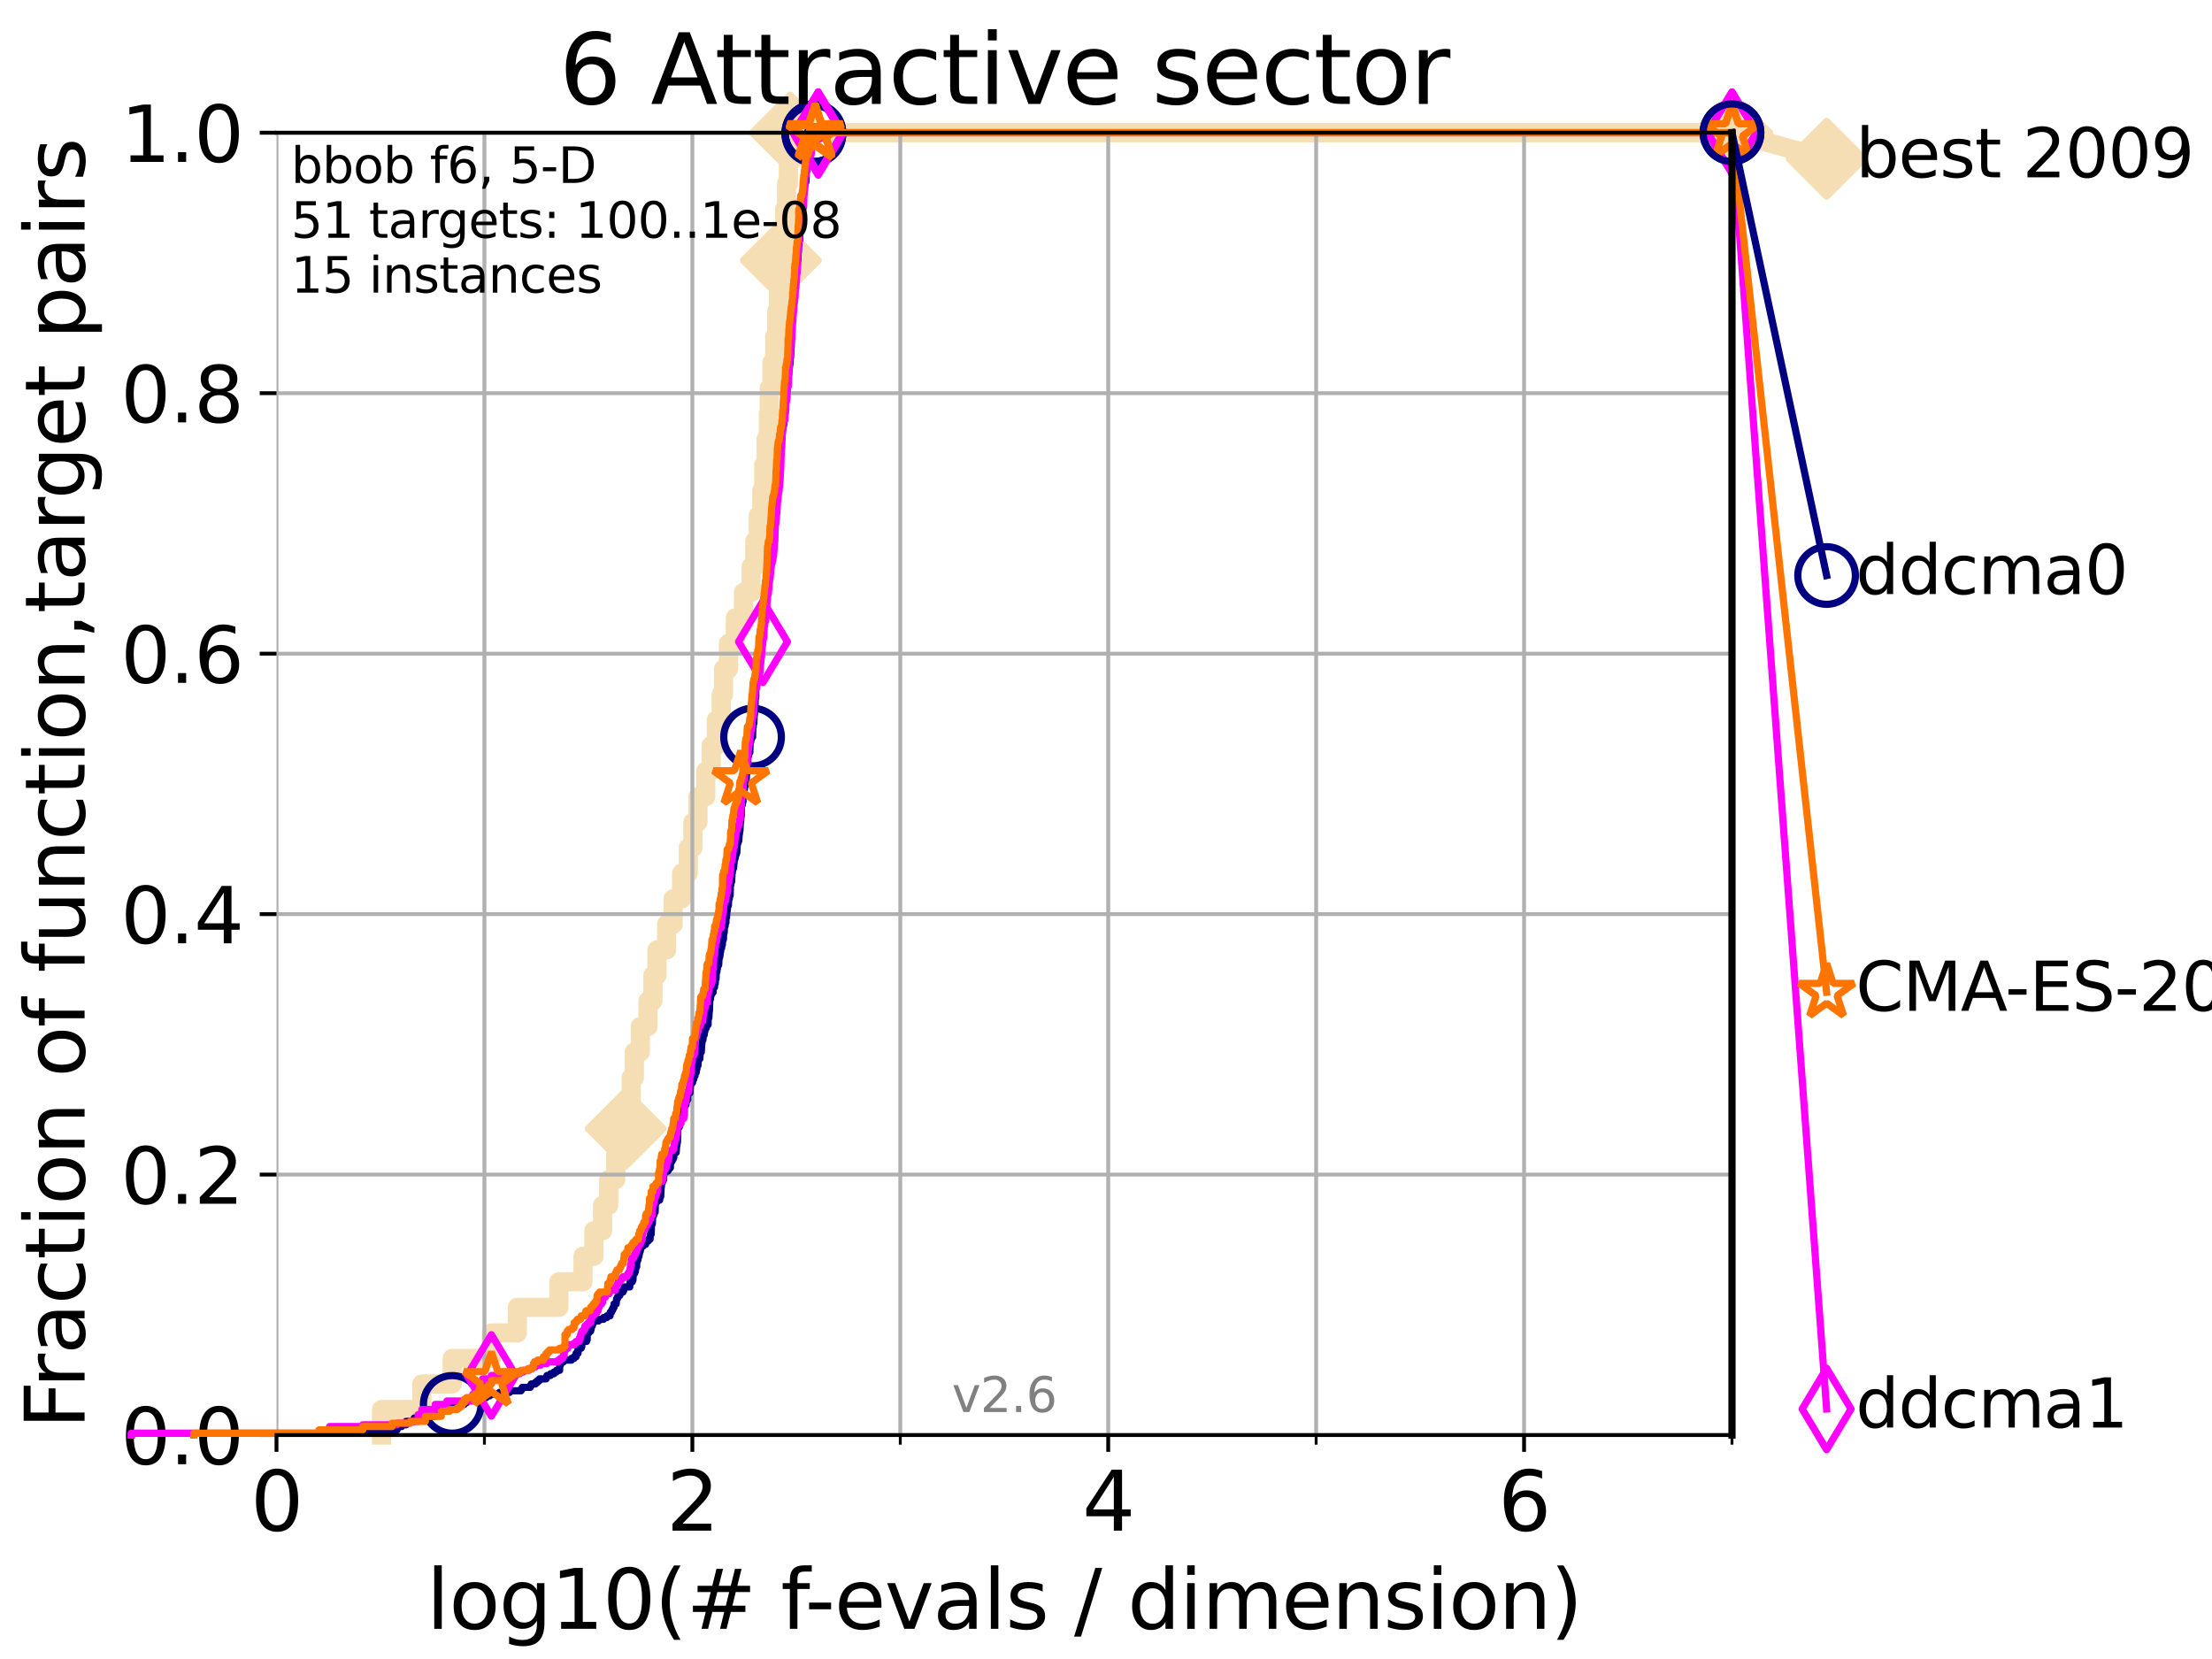 <?xml version="1.0" encoding="utf-8" standalone="no"?>
<!DOCTYPE svg PUBLIC "-//W3C//DTD SVG 1.1//EN"
  "http://www.w3.org/Graphics/SVG/1.1/DTD/svg11.dtd">
<svg xmlns:xlink="http://www.w3.org/1999/xlink" width="460.8pt" height="345.6pt" viewBox="0 0 460.8 345.6" xmlns="http://www.w3.org/2000/svg" version="1.1">
 <defs>
  <style type="text/css">*{stroke-linejoin: round; stroke-linecap: butt}</style>
 </defs>
 <g id="figure_1">
  <g id="patch_1">
   <path d="M 0 345.6 
L 460.8 345.6 
L 460.8 0 
L 0 0 
z
" style="fill: #ffffff"/>
  </g>
  <g id="axes_1">
   <g id="patch_2">
    <path d="M 57.6 298.944 
L 360.806 298.944 
L 360.806 27.648 
L 57.6 27.648 
z
" style="fill: #ffffff"/>
   </g>
   <g id="line2d_1">
    <path d="M 79.481 298.944 
L 79.481 293.624 
L 87.876 293.624 
L 87.876 288.305 
L 94.206 288.305 
L 94.206 282.985 
L 102.363 282.985 
L 102.363 277.666 
L 107.775 277.666 
L 107.775 272.346 
L 116.419 272.346 
L 116.419 267.027 
L 121.456 267.027 
L 121.456 261.707 
L 123.714 261.707 
L 123.714 256.388 
L 125.527 256.388 
L 125.527 251.068 
L 126.804 251.068 
L 126.804 245.749 
L 128.266 245.749 
L 128.266 240.429 
L 129.293 240.429 
L 129.293 235.11 
L 130.345 235.11 
L 130.345 229.79 
L 131.49 229.79 
L 131.49 224.471 
L 132.145 224.471 
L 132.145 219.151 
L 133.39 219.151 
L 133.39 213.832 
L 134.993 213.832 
L 134.993 208.512 
L 136.011 208.512 
L 136.011 203.192 
L 136.865 203.192 
L 136.865 197.873 
L 138.869 197.873 
L 138.869 192.553 
L 140.22 192.553 
L 140.22 187.234 
L 141.996 187.234 
L 141.996 181.914 
L 143.384 181.914 
L 143.384 176.595 
L 144.343 176.595 
L 144.343 171.275 
L 145.397 171.275 
L 145.397 165.956 
L 147.022 165.956 
L 147.022 160.636 
L 148.155 160.636 
L 148.155 155.317 
L 149.224 155.317 
L 149.224 149.997 
L 150.235 149.997 
L 150.235 144.678 
L 150.721 144.678 
L 150.721 139.358 
L 151.757 139.358 
L 151.757 134.039 
L 153.189 134.039 
L 153.189 128.719 
L 154.886 128.719 
L 154.886 123.4 
L 156.482 123.4 
L 156.482 118.08 
L 157.232 118.08 
L 157.232 112.76 
L 157.971 112.76 
L 157.971 107.441 
L 158.7 107.441 
L 158.7 102.121 
L 159.114 102.121 
L 159.114 96.802 
L 159.602 96.802 
L 159.602 91.482 
L 160.062 91.482 
L 160.062 86.163 
L 160.255 86.163 
L 160.255 80.843 
L 160.809 80.843 
L 160.809 75.524 
L 161.392 75.524 
L 161.392 70.204 
L 161.795 70.204 
L 161.795 64.885 
L 162.176 64.885 
L 162.176 59.565 
L 162.662 59.565 
L 162.662 54.246 
L 162.971 54.246 
L 162.971 48.926 
L 163.464 48.926 
L 163.464 43.607 
L 163.853 43.607 
L 163.853 38.287 
L 164.233 38.287 
L 164.233 32.968 
L 164.581 32.968 
L 164.581 27.648 
L 360.806 27.648 
" style="fill: none; stroke: #f5deb3; stroke-width: 4; stroke-linecap: square"/>
   </g>
   <g id="line2d_2">
    <defs>
     <path id="m6d2d4813b0" d="M -0 7.778 
L 7.778 0 
L 0 -7.778 
L -7.778 -0 
z
" style="stroke: #f5deb3; stroke-width: 1.5; stroke-linejoin: miter"/>
    </defs>
    <g>
     <use xlink:href="#m6d2d4813b0" x="130.345" y="235.11" style="fill: #f5deb3; stroke: #f5deb3; stroke-width: 1.5; stroke-linejoin: miter"/>
     <use xlink:href="#m6d2d4813b0" x="162.662" y="54.246" style="fill: #f5deb3; stroke: #f5deb3; stroke-width: 1.5; stroke-linejoin: miter"/>
     <use xlink:href="#m6d2d4813b0" x="164.581" y="27.648" style="fill: #f5deb3; stroke: #f5deb3; stroke-width: 1.5; stroke-linejoin: miter"/>
     <use xlink:href="#m6d2d4813b0" x="164.581" y="27.648" style="fill: #f5deb3; stroke: #f5deb3; stroke-width: 1.5; stroke-linejoin: miter"/>
     <use xlink:href="#m6d2d4813b0" x="360.806" y="27.648" style="fill: #f5deb3; stroke: #f5deb3; stroke-width: 1.5; stroke-linejoin: miter"/>
    </g>
   </g>
   <g id="line2d_3">
    <path style="fill: none; stroke: #f5deb3; stroke-width: 4; stroke-linecap: square"/>
    <g/>
   </g>
   <g id="line2d_4">
    <path d="M 360.806 27.648 
L 380.515 33.074 
" style="fill: none; stroke: #f5deb3; stroke-width: 4; stroke-linecap: square"/>
    <g>
     <use xlink:href="#m6d2d4813b0" x="360.806" y="27.648" style="fill: #f5deb3; stroke: #f5deb3; stroke-width: 1.5; stroke-linejoin: miter"/>
     <use xlink:href="#m6d2d4813b0" x="380.515" y="33.074" style="fill: #f5deb3; stroke: #f5deb3; stroke-width: 1.5; stroke-linejoin: miter"/>
    </g>
   </g>
   <g id="matplotlib.axis_1">
    <g id="xtick_1">
     <g id="line2d_5">
      <path d="M 57.6 298.944 
L 57.6 27.648 
" clip-path="url(#pc3e28016fa)" style="fill: none; stroke: #b0b0b0; stroke-width: 0.8; stroke-linecap: square"/>
     </g>
     <g id="line2d_6">
      <defs>
       <path id="m96db46362b" d="M 0 0 
L 0 3.5 
" style="stroke: #000000; stroke-width: 0.8"/>
      </defs>
      <g>
       <use xlink:href="#m96db46362b" x="57.6" y="298.944" style="stroke: #000000; stroke-width: 0.8"/>
      </g>
     </g>
     <g id="text_1">
      <!-- 0 -->
      <g transform="translate(52.192 318.861)scale(0.17 -0.17)">
       <defs>
        <path id="DejaVuSans-30" d="M 2034 4250 
Q 1547 4250 1301 3770 
Q 1056 3291 1056 2328 
Q 1056 1369 1301 889 
Q 1547 409 2034 409 
Q 2525 409 2770 889 
Q 3016 1369 3016 2328 
Q 3016 3291 2770 3770 
Q 2525 4250 2034 4250 
z
M 2034 4750 
Q 2819 4750 3233 4129 
Q 3647 3509 3647 2328 
Q 3647 1150 3233 529 
Q 2819 -91 2034 -91 
Q 1250 -91 836 529 
Q 422 1150 422 2328 
Q 422 3509 836 4129 
Q 1250 4750 2034 4750 
z
" transform="scale(0.016)"/>
       </defs>
       <use xlink:href="#DejaVuSans-30"/>
      </g>
     </g>
    </g>
    <g id="xtick_2">
     <g id="line2d_7">
      <path d="M 144.23 298.944 
L 144.23 27.648 
" clip-path="url(#pc3e28016fa)" style="fill: none; stroke: #b0b0b0; stroke-width: 0.8; stroke-linecap: square"/>
     </g>
     <g id="line2d_8">
      <g>
       <use xlink:href="#m96db46362b" x="144.23" y="298.944" style="stroke: #000000; stroke-width: 0.8"/>
      </g>
     </g>
     <g id="text_2">
      <!-- 2 -->
      <g transform="translate(138.822 318.861)scale(0.17 -0.17)">
       <defs>
        <path id="DejaVuSans-32" d="M 1228 531 
L 3431 531 
L 3431 0 
L 469 0 
L 469 531 
Q 828 903 1448 1529 
Q 2069 2156 2228 2338 
Q 2531 2678 2651 2914 
Q 2772 3150 2772 3378 
Q 2772 3750 2511 3984 
Q 2250 4219 1831 4219 
Q 1534 4219 1204 4116 
Q 875 4013 500 3803 
L 500 4441 
Q 881 4594 1212 4672 
Q 1544 4750 1819 4750 
Q 2544 4750 2975 4387 
Q 3406 4025 3406 3419 
Q 3406 3131 3298 2873 
Q 3191 2616 2906 2266 
Q 2828 2175 2409 1742 
Q 1991 1309 1228 531 
z
" transform="scale(0.016)"/>
       </defs>
       <use xlink:href="#DejaVuSans-32"/>
      </g>
     </g>
    </g>
    <g id="xtick_3">
     <g id="line2d_9">
      <path d="M 230.861 298.944 
L 230.861 27.648 
" clip-path="url(#pc3e28016fa)" style="fill: none; stroke: #b0b0b0; stroke-width: 0.8; stroke-linecap: square"/>
     </g>
     <g id="line2d_10">
      <g>
       <use xlink:href="#m96db46362b" x="230.861" y="298.944" style="stroke: #000000; stroke-width: 0.8"/>
      </g>
     </g>
     <g id="text_3">
      <!-- 4 -->
      <g transform="translate(225.453 318.861)scale(0.17 -0.17)">
       <defs>
        <path id="DejaVuSans-34" d="M 2419 4116 
L 825 1625 
L 2419 1625 
L 2419 4116 
z
M 2253 4666 
L 3047 4666 
L 3047 1625 
L 3713 1625 
L 3713 1100 
L 3047 1100 
L 3047 0 
L 2419 0 
L 2419 1100 
L 313 1100 
L 313 1709 
L 2253 4666 
z
" transform="scale(0.016)"/>
       </defs>
       <use xlink:href="#DejaVuSans-34"/>
      </g>
     </g>
    </g>
    <g id="xtick_4">
     <g id="line2d_11">
      <path d="M 317.491 298.944 
L 317.491 27.648 
" clip-path="url(#pc3e28016fa)" style="fill: none; stroke: #b0b0b0; stroke-width: 0.8; stroke-linecap: square"/>
     </g>
     <g id="line2d_12">
      <g>
       <use xlink:href="#m96db46362b" x="317.491" y="298.944" style="stroke: #000000; stroke-width: 0.8"/>
      </g>
     </g>
     <g id="text_4">
      <!-- 6 -->
      <g transform="translate(312.083 318.861)scale(0.17 -0.17)">
       <defs>
        <path id="DejaVuSans-36" d="M 2113 2584 
Q 1688 2584 1439 2293 
Q 1191 2003 1191 1497 
Q 1191 994 1439 701 
Q 1688 409 2113 409 
Q 2538 409 2786 701 
Q 3034 994 3034 1497 
Q 3034 2003 2786 2293 
Q 2538 2584 2113 2584 
z
M 3366 4563 
L 3366 3988 
Q 3128 4100 2886 4159 
Q 2644 4219 2406 4219 
Q 1781 4219 1451 3797 
Q 1122 3375 1075 2522 
Q 1259 2794 1537 2939 
Q 1816 3084 2150 3084 
Q 2853 3084 3261 2657 
Q 3669 2231 3669 1497 
Q 3669 778 3244 343 
Q 2819 -91 2113 -91 
Q 1303 -91 875 529 
Q 447 1150 447 2328 
Q 447 3434 972 4092 
Q 1497 4750 2381 4750 
Q 2619 4750 2861 4703 
Q 3103 4656 3366 4563 
z
" transform="scale(0.016)"/>
       </defs>
       <use xlink:href="#DejaVuSans-36"/>
      </g>
     </g>
    </g>
    <g id="xtick_5">
     <g id="line2d_13">
      <path d="M 100.915 298.944 
L 100.915 27.648 
" clip-path="url(#pc3e28016fa)" style="fill: none; stroke: #b0b0b0; stroke-width: 0.8; stroke-linecap: square"/>
     </g>
     <g id="line2d_14">
      <defs>
       <path id="m917d53b857" d="M 0 0 
L 0 2 
" style="stroke: #000000; stroke-width: 0.6"/>
      </defs>
      <g>
       <use xlink:href="#m917d53b857" x="100.915" y="298.944" style="stroke: #000000; stroke-width: 0.6"/>
      </g>
     </g>
    </g>
    <g id="xtick_6">
     <g id="line2d_15">
      <path d="M 187.546 298.944 
L 187.546 27.648 
" clip-path="url(#pc3e28016fa)" style="fill: none; stroke: #b0b0b0; stroke-width: 0.8; stroke-linecap: square"/>
     </g>
     <g id="line2d_16">
      <g>
       <use xlink:href="#m917d53b857" x="187.546" y="298.944" style="stroke: #000000; stroke-width: 0.6"/>
      </g>
     </g>
    </g>
    <g id="xtick_7">
     <g id="line2d_17">
      <path d="M 274.176 298.944 
L 274.176 27.648 
" clip-path="url(#pc3e28016fa)" style="fill: none; stroke: #b0b0b0; stroke-width: 0.8; stroke-linecap: square"/>
     </g>
     <g id="line2d_18">
      <g>
       <use xlink:href="#m917d53b857" x="274.176" y="298.944" style="stroke: #000000; stroke-width: 0.6"/>
      </g>
     </g>
    </g>
    <g id="xtick_8">
     <g id="line2d_19">
      <path d="M 360.806 298.944 
L 360.806 27.648 
" clip-path="url(#pc3e28016fa)" style="fill: none; stroke: #b0b0b0; stroke-width: 0.8; stroke-linecap: square"/>
     </g>
     <g id="line2d_20">
      <g>
       <use xlink:href="#m917d53b857" x="360.806" y="298.944" style="stroke: #000000; stroke-width: 0.6"/>
      </g>
     </g>
    </g>
    <g id="text_5">
     <!-- log10(# f-evals / dimension) -->
     <g transform="translate(88.823 339.314)scale(0.17 -0.17)">
      <defs>
       <path id="DejaVuSans-6c" d="M 603 4863 
L 1178 4863 
L 1178 0 
L 603 0 
L 603 4863 
z
" transform="scale(0.016)"/>
       <path id="DejaVuSans-6f" d="M 1959 3097 
Q 1497 3097 1228 2736 
Q 959 2375 959 1747 
Q 959 1119 1226 758 
Q 1494 397 1959 397 
Q 2419 397 2687 759 
Q 2956 1122 2956 1747 
Q 2956 2369 2687 2733 
Q 2419 3097 1959 3097 
z
M 1959 3584 
Q 2709 3584 3137 3096 
Q 3566 2609 3566 1747 
Q 3566 888 3137 398 
Q 2709 -91 1959 -91 
Q 1206 -91 779 398 
Q 353 888 353 1747 
Q 353 2609 779 3096 
Q 1206 3584 1959 3584 
z
" transform="scale(0.016)"/>
       <path id="DejaVuSans-67" d="M 2906 1791 
Q 2906 2416 2648 2759 
Q 2391 3103 1925 3103 
Q 1463 3103 1205 2759 
Q 947 2416 947 1791 
Q 947 1169 1205 825 
Q 1463 481 1925 481 
Q 2391 481 2648 825 
Q 2906 1169 2906 1791 
z
M 3481 434 
Q 3481 -459 3084 -895 
Q 2688 -1331 1869 -1331 
Q 1566 -1331 1297 -1286 
Q 1028 -1241 775 -1147 
L 775 -588 
Q 1028 -725 1275 -790 
Q 1522 -856 1778 -856 
Q 2344 -856 2625 -561 
Q 2906 -266 2906 331 
L 2906 616 
Q 2728 306 2450 153 
Q 2172 0 1784 0 
Q 1141 0 747 490 
Q 353 981 353 1791 
Q 353 2603 747 3093 
Q 1141 3584 1784 3584 
Q 2172 3584 2450 3431 
Q 2728 3278 2906 2969 
L 2906 3500 
L 3481 3500 
L 3481 434 
z
" transform="scale(0.016)"/>
       <path id="DejaVuSans-31" d="M 794 531 
L 1825 531 
L 1825 4091 
L 703 3866 
L 703 4441 
L 1819 4666 
L 2450 4666 
L 2450 531 
L 3481 531 
L 3481 0 
L 794 0 
L 794 531 
z
" transform="scale(0.016)"/>
       <path id="DejaVuSans-28" d="M 1984 4856 
Q 1566 4138 1362 3434 
Q 1159 2731 1159 2009 
Q 1159 1288 1364 580 
Q 1569 -128 1984 -844 
L 1484 -844 
Q 1016 -109 783 600 
Q 550 1309 550 2009 
Q 550 2706 781 3412 
Q 1013 4119 1484 4856 
L 1984 4856 
z
" transform="scale(0.016)"/>
       <path id="DejaVuSans-23" d="M 3272 2816 
L 2363 2816 
L 2100 1772 
L 3016 1772 
L 3272 2816 
z
M 2803 4594 
L 2478 3297 
L 3391 3297 
L 3719 4594 
L 4219 4594 
L 3897 3297 
L 4872 3297 
L 4872 2816 
L 3775 2816 
L 3519 1772 
L 4513 1772 
L 4513 1294 
L 3397 1294 
L 3072 0 
L 2572 0 
L 2894 1294 
L 1978 1294 
L 1656 0 
L 1153 0 
L 1478 1294 
L 494 1294 
L 494 1772 
L 1594 1772 
L 1856 2816 
L 850 2816 
L 850 3297 
L 1978 3297 
L 2297 4594 
L 2803 4594 
z
" transform="scale(0.016)"/>
       <path id="DejaVuSans-20" transform="scale(0.016)"/>
       <path id="DejaVuSans-66" d="M 2375 4863 
L 2375 4384 
L 1825 4384 
Q 1516 4384 1395 4259 
Q 1275 4134 1275 3809 
L 1275 3500 
L 2222 3500 
L 2222 3053 
L 1275 3053 
L 1275 0 
L 697 0 
L 697 3053 
L 147 3053 
L 147 3500 
L 697 3500 
L 697 3744 
Q 697 4328 969 4595 
Q 1241 4863 1831 4863 
L 2375 4863 
z
" transform="scale(0.016)"/>
       <path id="DejaVuSans-2d" d="M 313 2009 
L 1997 2009 
L 1997 1497 
L 313 1497 
L 313 2009 
z
" transform="scale(0.016)"/>
       <path id="DejaVuSans-65" d="M 3597 1894 
L 3597 1613 
L 953 1613 
Q 991 1019 1311 708 
Q 1631 397 2203 397 
Q 2534 397 2845 478 
Q 3156 559 3463 722 
L 3463 178 
Q 3153 47 2828 -22 
Q 2503 -91 2169 -91 
Q 1331 -91 842 396 
Q 353 884 353 1716 
Q 353 2575 817 3079 
Q 1281 3584 2069 3584 
Q 2775 3584 3186 3129 
Q 3597 2675 3597 1894 
z
M 3022 2063 
Q 3016 2534 2758 2815 
Q 2500 3097 2075 3097 
Q 1594 3097 1305 2825 
Q 1016 2553 972 2059 
L 3022 2063 
z
" transform="scale(0.016)"/>
       <path id="DejaVuSans-76" d="M 191 3500 
L 800 3500 
L 1894 563 
L 2988 3500 
L 3597 3500 
L 2284 0 
L 1503 0 
L 191 3500 
z
" transform="scale(0.016)"/>
       <path id="DejaVuSans-61" d="M 2194 1759 
Q 1497 1759 1228 1600 
Q 959 1441 959 1056 
Q 959 750 1161 570 
Q 1363 391 1709 391 
Q 2188 391 2477 730 
Q 2766 1069 2766 1631 
L 2766 1759 
L 2194 1759 
z
M 3341 1997 
L 3341 0 
L 2766 0 
L 2766 531 
Q 2569 213 2275 61 
Q 1981 -91 1556 -91 
Q 1019 -91 701 211 
Q 384 513 384 1019 
Q 384 1609 779 1909 
Q 1175 2209 1959 2209 
L 2766 2209 
L 2766 2266 
Q 2766 2663 2505 2880 
Q 2244 3097 1772 3097 
Q 1472 3097 1187 3025 
Q 903 2953 641 2809 
L 641 3341 
Q 956 3463 1253 3523 
Q 1550 3584 1831 3584 
Q 2591 3584 2966 3190 
Q 3341 2797 3341 1997 
z
" transform="scale(0.016)"/>
       <path id="DejaVuSans-73" d="M 2834 3397 
L 2834 2853 
Q 2591 2978 2328 3040 
Q 2066 3103 1784 3103 
Q 1356 3103 1142 2972 
Q 928 2841 928 2578 
Q 928 2378 1081 2264 
Q 1234 2150 1697 2047 
L 1894 2003 
Q 2506 1872 2764 1633 
Q 3022 1394 3022 966 
Q 3022 478 2636 193 
Q 2250 -91 1575 -91 
Q 1294 -91 989 -36 
Q 684 19 347 128 
L 347 722 
Q 666 556 975 473 
Q 1284 391 1588 391 
Q 1994 391 2212 530 
Q 2431 669 2431 922 
Q 2431 1156 2273 1281 
Q 2116 1406 1581 1522 
L 1381 1569 
Q 847 1681 609 1914 
Q 372 2147 372 2553 
Q 372 3047 722 3315 
Q 1072 3584 1716 3584 
Q 2034 3584 2315 3537 
Q 2597 3491 2834 3397 
z
" transform="scale(0.016)"/>
       <path id="DejaVuSans-2f" d="M 1625 4666 
L 2156 4666 
L 531 -594 
L 0 -594 
L 1625 4666 
z
" transform="scale(0.016)"/>
       <path id="DejaVuSans-64" d="M 2906 2969 
L 2906 4863 
L 3481 4863 
L 3481 0 
L 2906 0 
L 2906 525 
Q 2725 213 2448 61 
Q 2172 -91 1784 -91 
Q 1150 -91 751 415 
Q 353 922 353 1747 
Q 353 2572 751 3078 
Q 1150 3584 1784 3584 
Q 2172 3584 2448 3432 
Q 2725 3281 2906 2969 
z
M 947 1747 
Q 947 1113 1208 752 
Q 1469 391 1925 391 
Q 2381 391 2643 752 
Q 2906 1113 2906 1747 
Q 2906 2381 2643 2742 
Q 2381 3103 1925 3103 
Q 1469 3103 1208 2742 
Q 947 2381 947 1747 
z
" transform="scale(0.016)"/>
       <path id="DejaVuSans-69" d="M 603 3500 
L 1178 3500 
L 1178 0 
L 603 0 
L 603 3500 
z
M 603 4863 
L 1178 4863 
L 1178 4134 
L 603 4134 
L 603 4863 
z
" transform="scale(0.016)"/>
       <path id="DejaVuSans-6d" d="M 3328 2828 
Q 3544 3216 3844 3400 
Q 4144 3584 4550 3584 
Q 5097 3584 5394 3201 
Q 5691 2819 5691 2113 
L 5691 0 
L 5113 0 
L 5113 2094 
Q 5113 2597 4934 2840 
Q 4756 3084 4391 3084 
Q 3944 3084 3684 2787 
Q 3425 2491 3425 1978 
L 3425 0 
L 2847 0 
L 2847 2094 
Q 2847 2600 2669 2842 
Q 2491 3084 2119 3084 
Q 1678 3084 1418 2786 
Q 1159 2488 1159 1978 
L 1159 0 
L 581 0 
L 581 3500 
L 1159 3500 
L 1159 2956 
Q 1356 3278 1631 3431 
Q 1906 3584 2284 3584 
Q 2666 3584 2933 3390 
Q 3200 3197 3328 2828 
z
" transform="scale(0.016)"/>
       <path id="DejaVuSans-6e" d="M 3513 2113 
L 3513 0 
L 2938 0 
L 2938 2094 
Q 2938 2591 2744 2837 
Q 2550 3084 2163 3084 
Q 1697 3084 1428 2787 
Q 1159 2491 1159 1978 
L 1159 0 
L 581 0 
L 581 3500 
L 1159 3500 
L 1159 2956 
Q 1366 3272 1645 3428 
Q 1925 3584 2291 3584 
Q 2894 3584 3203 3211 
Q 3513 2838 3513 2113 
z
" transform="scale(0.016)"/>
       <path id="DejaVuSans-29" d="M 513 4856 
L 1013 4856 
Q 1481 4119 1714 3412 
Q 1947 2706 1947 2009 
Q 1947 1309 1714 600 
Q 1481 -109 1013 -844 
L 513 -844 
Q 928 -128 1133 580 
Q 1338 1288 1338 2009 
Q 1338 2731 1133 3434 
Q 928 4138 513 4856 
z
" transform="scale(0.016)"/>
      </defs>
      <use xlink:href="#DejaVuSans-6c"/>
      <use xlink:href="#DejaVuSans-6f" x="27.783"/>
      <use xlink:href="#DejaVuSans-67" x="88.965"/>
      <use xlink:href="#DejaVuSans-31" x="152.441"/>
      <use xlink:href="#DejaVuSans-30" x="216.064"/>
      <use xlink:href="#DejaVuSans-28" x="279.688"/>
      <use xlink:href="#DejaVuSans-23" x="318.701"/>
      <use xlink:href="#DejaVuSans-20" x="402.49"/>
      <use xlink:href="#DejaVuSans-66" x="434.277"/>
      <use xlink:href="#DejaVuSans-2d" x="463.982"/>
      <use xlink:href="#DejaVuSans-65" x="500.066"/>
      <use xlink:href="#DejaVuSans-76" x="561.59"/>
      <use xlink:href="#DejaVuSans-61" x="620.77"/>
      <use xlink:href="#DejaVuSans-6c" x="682.049"/>
      <use xlink:href="#DejaVuSans-73" x="709.832"/>
      <use xlink:href="#DejaVuSans-20" x="761.932"/>
      <use xlink:href="#DejaVuSans-2f" x="793.719"/>
      <use xlink:href="#DejaVuSans-20" x="827.41"/>
      <use xlink:href="#DejaVuSans-64" x="859.197"/>
      <use xlink:href="#DejaVuSans-69" x="922.674"/>
      <use xlink:href="#DejaVuSans-6d" x="950.457"/>
      <use xlink:href="#DejaVuSans-65" x="1047.869"/>
      <use xlink:href="#DejaVuSans-6e" x="1109.393"/>
      <use xlink:href="#DejaVuSans-73" x="1172.771"/>
      <use xlink:href="#DejaVuSans-69" x="1224.871"/>
      <use xlink:href="#DejaVuSans-6f" x="1252.654"/>
      <use xlink:href="#DejaVuSans-6e" x="1313.836"/>
      <use xlink:href="#DejaVuSans-29" x="1377.215"/>
     </g>
    </g>
   </g>
   <g id="matplotlib.axis_2">
    <g id="ytick_1">
     <g id="line2d_21">
      <path d="M 57.6 298.944 
L 360.806 298.944 
" clip-path="url(#pc3e28016fa)" style="fill: none; stroke: #b0b0b0; stroke-width: 0.8; stroke-linecap: square"/>
     </g>
     <g id="line2d_22">
      <defs>
       <path id="m330901c6e8" d="M 0 0 
L -3.5 0 
" style="stroke: #000000; stroke-width: 0.8"/>
      </defs>
      <g>
       <use xlink:href="#m330901c6e8" x="57.6" y="298.944" style="stroke: #000000; stroke-width: 0.8"/>
      </g>
     </g>
     <g id="text_6">
      <!-- 0.0 -->
      <g transform="translate(25.155 305.023)scale(0.16 -0.16)">
       <defs>
        <path id="DejaVuSans-2e" d="M 684 794 
L 1344 794 
L 1344 0 
L 684 0 
L 684 794 
z
" transform="scale(0.016)"/>
       </defs>
       <use xlink:href="#DejaVuSans-30"/>
       <use xlink:href="#DejaVuSans-2e" x="63.623"/>
       <use xlink:href="#DejaVuSans-30" x="95.41"/>
      </g>
     </g>
    </g>
    <g id="ytick_2">
     <g id="line2d_23">
      <path d="M 57.6 244.685 
L 360.806 244.685 
" clip-path="url(#pc3e28016fa)" style="fill: none; stroke: #b0b0b0; stroke-width: 0.8; stroke-linecap: square"/>
     </g>
     <g id="line2d_24">
      <g>
       <use xlink:href="#m330901c6e8" x="57.6" y="244.685" style="stroke: #000000; stroke-width: 0.8"/>
      </g>
     </g>
     <g id="text_7">
      <!-- 0.2 -->
      <g transform="translate(25.155 250.764)scale(0.16 -0.16)">
       <use xlink:href="#DejaVuSans-30"/>
       <use xlink:href="#DejaVuSans-2e" x="63.623"/>
       <use xlink:href="#DejaVuSans-32" x="95.41"/>
      </g>
     </g>
    </g>
    <g id="ytick_3">
     <g id="line2d_25">
      <path d="M 57.6 190.426 
L 360.806 190.426 
" clip-path="url(#pc3e28016fa)" style="fill: none; stroke: #b0b0b0; stroke-width: 0.8; stroke-linecap: square"/>
     </g>
     <g id="line2d_26">
      <g>
       <use xlink:href="#m330901c6e8" x="57.6" y="190.426" style="stroke: #000000; stroke-width: 0.8"/>
      </g>
     </g>
     <g id="text_8">
      <!-- 0.4 -->
      <g transform="translate(25.155 196.504)scale(0.16 -0.16)">
       <use xlink:href="#DejaVuSans-30"/>
       <use xlink:href="#DejaVuSans-2e" x="63.623"/>
       <use xlink:href="#DejaVuSans-34" x="95.41"/>
      </g>
     </g>
    </g>
    <g id="ytick_4">
     <g id="line2d_27">
      <path d="M 57.6 136.166 
L 360.806 136.166 
" clip-path="url(#pc3e28016fa)" style="fill: none; stroke: #b0b0b0; stroke-width: 0.8; stroke-linecap: square"/>
     </g>
     <g id="line2d_28">
      <g>
       <use xlink:href="#m330901c6e8" x="57.6" y="136.166" style="stroke: #000000; stroke-width: 0.8"/>
      </g>
     </g>
     <g id="text_9">
      <!-- 0.6 -->
      <g transform="translate(25.155 142.245)scale(0.16 -0.16)">
       <use xlink:href="#DejaVuSans-30"/>
       <use xlink:href="#DejaVuSans-2e" x="63.623"/>
       <use xlink:href="#DejaVuSans-36" x="95.41"/>
      </g>
     </g>
    </g>
    <g id="ytick_5">
     <g id="line2d_29">
      <path d="M 57.6 81.907 
L 360.806 81.907 
" clip-path="url(#pc3e28016fa)" style="fill: none; stroke: #b0b0b0; stroke-width: 0.8; stroke-linecap: square"/>
     </g>
     <g id="line2d_30">
      <g>
       <use xlink:href="#m330901c6e8" x="57.6" y="81.907" style="stroke: #000000; stroke-width: 0.8"/>
      </g>
     </g>
     <g id="text_10">
      <!-- 0.8 -->
      <g transform="translate(25.155 87.986)scale(0.16 -0.16)">
       <defs>
        <path id="DejaVuSans-38" d="M 2034 2216 
Q 1584 2216 1326 1975 
Q 1069 1734 1069 1313 
Q 1069 891 1326 650 
Q 1584 409 2034 409 
Q 2484 409 2743 651 
Q 3003 894 3003 1313 
Q 3003 1734 2745 1975 
Q 2488 2216 2034 2216 
z
M 1403 2484 
Q 997 2584 770 2862 
Q 544 3141 544 3541 
Q 544 4100 942 4425 
Q 1341 4750 2034 4750 
Q 2731 4750 3128 4425 
Q 3525 4100 3525 3541 
Q 3525 3141 3298 2862 
Q 3072 2584 2669 2484 
Q 3125 2378 3379 2068 
Q 3634 1759 3634 1313 
Q 3634 634 3220 271 
Q 2806 -91 2034 -91 
Q 1263 -91 848 271 
Q 434 634 434 1313 
Q 434 1759 690 2068 
Q 947 2378 1403 2484 
z
M 1172 3481 
Q 1172 3119 1398 2916 
Q 1625 2713 2034 2713 
Q 2441 2713 2670 2916 
Q 2900 3119 2900 3481 
Q 2900 3844 2670 4047 
Q 2441 4250 2034 4250 
Q 1625 4250 1398 4047 
Q 1172 3844 1172 3481 
z
" transform="scale(0.016)"/>
       </defs>
       <use xlink:href="#DejaVuSans-30"/>
       <use xlink:href="#DejaVuSans-2e" x="63.623"/>
       <use xlink:href="#DejaVuSans-38" x="95.41"/>
      </g>
     </g>
    </g>
    <g id="ytick_6">
     <g id="line2d_31">
      <path d="M 57.6 27.648 
L 360.806 27.648 
" clip-path="url(#pc3e28016fa)" style="fill: none; stroke: #b0b0b0; stroke-width: 0.8; stroke-linecap: square"/>
     </g>
     <g id="line2d_32">
      <g>
       <use xlink:href="#m330901c6e8" x="57.6" y="27.648" style="stroke: #000000; stroke-width: 0.8"/>
      </g>
     </g>
     <g id="text_11">
      <!-- 1.0 -->
      <g transform="translate(25.155 33.727)scale(0.16 -0.16)">
       <use xlink:href="#DejaVuSans-31"/>
       <use xlink:href="#DejaVuSans-2e" x="63.623"/>
       <use xlink:href="#DejaVuSans-30" x="95.41"/>
      </g>
     </g>
    </g>
    <g id="text_12">
     <!-- Fraction of function,target pairs -->
     <g transform="translate(17.62 297.681)rotate(-90)scale(0.17 -0.17)">
      <defs>
       <path id="DejaVuSans-46" d="M 628 4666 
L 3309 4666 
L 3309 4134 
L 1259 4134 
L 1259 2759 
L 3109 2759 
L 3109 2228 
L 1259 2228 
L 1259 0 
L 628 0 
L 628 4666 
z
" transform="scale(0.016)"/>
       <path id="DejaVuSans-72" d="M 2631 2963 
Q 2534 3019 2420 3045 
Q 2306 3072 2169 3072 
Q 1681 3072 1420 2755 
Q 1159 2438 1159 1844 
L 1159 0 
L 581 0 
L 581 3500 
L 1159 3500 
L 1159 2956 
Q 1341 3275 1631 3429 
Q 1922 3584 2338 3584 
Q 2397 3584 2469 3576 
Q 2541 3569 2628 3553 
L 2631 2963 
z
" transform="scale(0.016)"/>
       <path id="DejaVuSans-63" d="M 3122 3366 
L 3122 2828 
Q 2878 2963 2633 3030 
Q 2388 3097 2138 3097 
Q 1578 3097 1268 2742 
Q 959 2388 959 1747 
Q 959 1106 1268 751 
Q 1578 397 2138 397 
Q 2388 397 2633 464 
Q 2878 531 3122 666 
L 3122 134 
Q 2881 22 2623 -34 
Q 2366 -91 2075 -91 
Q 1284 -91 818 406 
Q 353 903 353 1747 
Q 353 2603 823 3093 
Q 1294 3584 2113 3584 
Q 2378 3584 2631 3529 
Q 2884 3475 3122 3366 
z
" transform="scale(0.016)"/>
       <path id="DejaVuSans-74" d="M 1172 4494 
L 1172 3500 
L 2356 3500 
L 2356 3053 
L 1172 3053 
L 1172 1153 
Q 1172 725 1289 603 
Q 1406 481 1766 481 
L 2356 481 
L 2356 0 
L 1766 0 
Q 1100 0 847 248 
Q 594 497 594 1153 
L 594 3053 
L 172 3053 
L 172 3500 
L 594 3500 
L 594 4494 
L 1172 4494 
z
" transform="scale(0.016)"/>
       <path id="DejaVuSans-75" d="M 544 1381 
L 544 3500 
L 1119 3500 
L 1119 1403 
Q 1119 906 1312 657 
Q 1506 409 1894 409 
Q 2359 409 2629 706 
Q 2900 1003 2900 1516 
L 2900 3500 
L 3475 3500 
L 3475 0 
L 2900 0 
L 2900 538 
Q 2691 219 2414 64 
Q 2138 -91 1772 -91 
Q 1169 -91 856 284 
Q 544 659 544 1381 
z
M 1991 3584 
L 1991 3584 
z
" transform="scale(0.016)"/>
       <path id="DejaVuSans-2c" d="M 750 794 
L 1409 794 
L 1409 256 
L 897 -744 
L 494 -744 
L 750 256 
L 750 794 
z
" transform="scale(0.016)"/>
       <path id="DejaVuSans-70" d="M 1159 525 
L 1159 -1331 
L 581 -1331 
L 581 3500 
L 1159 3500 
L 1159 2969 
Q 1341 3281 1617 3432 
Q 1894 3584 2278 3584 
Q 2916 3584 3314 3078 
Q 3713 2572 3713 1747 
Q 3713 922 3314 415 
Q 2916 -91 2278 -91 
Q 1894 -91 1617 61 
Q 1341 213 1159 525 
z
M 3116 1747 
Q 3116 2381 2855 2742 
Q 2594 3103 2138 3103 
Q 1681 3103 1420 2742 
Q 1159 2381 1159 1747 
Q 1159 1113 1420 752 
Q 1681 391 2138 391 
Q 2594 391 2855 752 
Q 3116 1113 3116 1747 
z
" transform="scale(0.016)"/>
      </defs>
      <use xlink:href="#DejaVuSans-46"/>
      <use xlink:href="#DejaVuSans-72" x="50.27"/>
      <use xlink:href="#DejaVuSans-61" x="91.383"/>
      <use xlink:href="#DejaVuSans-63" x="152.662"/>
      <use xlink:href="#DejaVuSans-74" x="207.643"/>
      <use xlink:href="#DejaVuSans-69" x="246.852"/>
      <use xlink:href="#DejaVuSans-6f" x="274.635"/>
      <use xlink:href="#DejaVuSans-6e" x="335.816"/>
      <use xlink:href="#DejaVuSans-20" x="399.195"/>
      <use xlink:href="#DejaVuSans-6f" x="430.982"/>
      <use xlink:href="#DejaVuSans-66" x="492.164"/>
      <use xlink:href="#DejaVuSans-20" x="527.369"/>
      <use xlink:href="#DejaVuSans-66" x="559.156"/>
      <use xlink:href="#DejaVuSans-75" x="594.361"/>
      <use xlink:href="#DejaVuSans-6e" x="657.74"/>
      <use xlink:href="#DejaVuSans-63" x="721.119"/>
      <use xlink:href="#DejaVuSans-74" x="776.1"/>
      <use xlink:href="#DejaVuSans-69" x="815.309"/>
      <use xlink:href="#DejaVuSans-6f" x="843.092"/>
      <use xlink:href="#DejaVuSans-6e" x="904.273"/>
      <use xlink:href="#DejaVuSans-2c" x="967.652"/>
      <use xlink:href="#DejaVuSans-74" x="999.439"/>
      <use xlink:href="#DejaVuSans-61" x="1038.648"/>
      <use xlink:href="#DejaVuSans-72" x="1099.928"/>
      <use xlink:href="#DejaVuSans-67" x="1139.291"/>
      <use xlink:href="#DejaVuSans-65" x="1202.768"/>
      <use xlink:href="#DejaVuSans-74" x="1264.291"/>
      <use xlink:href="#DejaVuSans-20" x="1303.5"/>
      <use xlink:href="#DejaVuSans-70" x="1335.287"/>
      <use xlink:href="#DejaVuSans-61" x="1398.764"/>
      <use xlink:href="#DejaVuSans-69" x="1460.043"/>
      <use xlink:href="#DejaVuSans-72" x="1487.826"/>
      <use xlink:href="#DejaVuSans-73" x="1528.939"/>
     </g>
    </g>
   </g>
   <g id="line2d_33">
    <defs>
     <path id="mb72f1adc5e" d="M 0 1.5 
C 0.398 1.5 0.779 1.342 1.061 1.061 
C 1.342 0.779 1.5 0.398 1.5 0 
C 1.5 -0.398 1.342 -0.779 1.061 -1.061 
C 0.779 -1.342 0.398 -1.5 0 -1.5 
C -0.398 -1.5 -0.779 -1.342 -1.061 -1.061 
C -1.342 -0.779 -1.5 -0.398 -1.5 0 
C -1.5 0.398 -1.342 0.779 -1.061 1.061 
C -0.779 1.342 -0.398 1.5 0 1.5 
z
" style="stroke: #f5deb3"/>
    </defs>
    <g>
     <use xlink:href="#mb72f1adc5e" x="164.581" y="27.648" style="fill: #f5deb3; stroke: #f5deb3"/>
     <use xlink:href="#mb72f1adc5e" x="164.581" y="27.648" style="fill: #f5deb3; stroke: #f5deb3"/>
    </g>
   </g>
   <g id="line2d_34">
    <defs>
     <path id="m9508194de7" d="M 0 1.5 
C 0.398 1.5 0.779 1.342 1.061 1.061 
C 1.342 0.779 1.5 0.398 1.5 0 
C 1.5 -0.398 1.342 -0.779 1.061 -1.061 
C 0.779 -1.342 0.398 -1.5 0 -1.5 
C -0.398 -1.5 -0.779 -1.342 -1.061 -1.061 
C -1.342 -0.779 -1.5 -0.398 -1.5 0 
C -1.5 0.398 -1.342 0.779 -1.061 1.061 
C -0.779 1.342 -0.398 1.5 0 1.5 
z
" style="stroke: #000080"/>
    </defs>
    <g>
     <use xlink:href="#m9508194de7" x="169.551" y="27.648" style="fill: #000080; stroke: #000080"/>
     <use xlink:href="#m9508194de7" x="169.551" y="27.648" style="fill: #000080; stroke: #000080"/>
    </g>
   </g>
   <g id="line2d_35">
    <path d="M 27.324 298.944 
L 27.324 298.589 
L 72.432 298.589 
L 72.432 298.235 
L 81.696 298.235 
L 81.696 297.88 
L 82.713 297.88 
L 82.713 297.171 
L 83.678 297.171 
L 83.678 296.816 
L 84.596 296.816 
L 84.596 296.107 
L 86.307 296.107 
L 86.307 295.398 
L 87.876 295.398 
L 87.876 295.043 
L 90.668 295.043 
L 90.668 294.688 
L 91.306 294.688 
L 91.306 293.624 
L 93.66 293.624 
L 93.66 293.27 
L 94.206 293.27 
L 94.206 292.561 
L 96.718 292.561 
L 96.718 292.206 
L 97.182 292.206 
L 97.182 291.497 
L 98.933 291.497 
L 98.933 291.142 
L 101.288 291.142 
L 101.288 290.787 
L 102.011 290.787 
L 102.011 290.433 
L 104.029 290.433 
L 104.029 290.078 
L 106.138 290.078 
L 106.138 289.723 
L 108.543 289.723 
L 108.543 289.369 
L 108.792 289.369 
L 108.792 289.014 
L 110.449 289.014 
L 110.449 288.66 
L 110.675 288.66 
L 110.675 288.305 
L 111.55 288.305 
L 111.55 287.95 
L 111.972 287.95 
L 111.972 287.596 
L 112.386 287.596 
L 112.386 287.241 
L 113.765 287.241 
L 113.765 286.886 
L 113.954 286.886 
L 113.954 286.532 
L 114.692 286.532 
L 114.692 286.177 
L 115.402 286.177 
L 115.402 285.822 
L 115.918 285.822 
L 115.918 285.468 
L 116.584 285.468 
L 116.584 284.404 
L 116.746 284.404 
L 116.746 284.049 
L 116.908 284.049 
L 116.908 283.695 
L 117.384 283.695 
L 117.384 283.34 
L 119.034 283.34 
L 119.034 282.985 
L 119.6 282.985 
L 119.6 282.631 
L 120.013 282.631 
L 120.013 281.922 
L 120.418 281.922 
L 120.418 280.858 
L 121.073 280.858 
L 121.073 280.503 
L 121.202 280.503 
L 121.202 279.439 
L 122.199 279.439 
L 122.199 279.084 
L 122.32 279.084 
L 122.32 277.666 
L 122.678 277.666 
L 122.678 277.311 
L 123.03 277.311 
L 123.03 276.957 
L 123.145 276.957 
L 123.145 276.247 
L 123.375 276.247 
L 123.375 275.893 
L 123.488 275.893 
L 123.488 275.538 
L 123.601 275.538 
L 123.601 275.183 
L 124.695 275.183 
L 124.695 274.829 
L 125.729 274.829 
L 125.729 274.474 
L 126.421 274.474 
L 126.421 274.12 
L 127.087 274.12 
L 127.087 273.41 
L 127.366 273.41 
L 127.366 273.056 
L 127.55 273.056 
L 127.55 272.701 
L 127.731 272.701 
L 127.731 272.346 
L 127.911 272.346 
L 127.911 271.637 
L 128.354 271.637 
L 128.441 270.573 
L 128.615 270.573 
L 128.615 270.219 
L 128.786 270.219 
L 128.786 269.864 
L 129.125 269.864 
L 129.209 269.155 
L 129.786 269.155 
L 129.786 268.8 
L 129.947 268.8 
L 130.027 268.091 
L 131.191 268.091 
L 131.266 267.027 
L 131.711 267.027 
L 131.711 266.672 
L 131.857 266.672 
L 131.929 265.254 
L 132.216 265.254 
L 132.216 264.899 
L 132.358 264.899 
L 132.429 264.19 
L 132.499 264.19 
L 132.499 263.835 
L 132.639 263.835 
L 132.639 262.771 
L 132.778 262.771 
L 132.778 262.417 
L 132.916 262.417 
L 132.984 261.707 
L 133.12 261.707 
L 133.188 260.998 
L 133.256 260.998 
L 133.256 260.643 
L 133.39 260.643 
L 133.457 259.934 
L 133.59 259.934 
L 133.59 259.579 
L 133.983 259.579 
L 133.983 259.225 
L 134.495 259.225 
L 134.495 258.87 
L 134.621 258.87 
L 134.621 258.516 
L 135.055 258.516 
L 135.055 258.161 
L 135.419 258.161 
L 135.479 257.097 
L 135.658 257.097 
L 135.717 254.969 
L 135.894 254.969 
L 135.952 253.551 
L 136.011 253.551 
L 136.011 253.196 
L 136.184 253.196 
L 136.184 252.841 
L 136.3 252.841 
L 136.3 252.487 
L 136.471 252.487 
L 136.528 250.714 
L 136.584 250.714 
L 136.584 250.359 
L 136.865 250.359 
L 136.865 250.004 
L 137.413 250.004 
L 137.521 249.295 
L 137.628 249.295 
L 137.735 247.167 
L 137.788 247.167 
L 137.788 246.458 
L 137.946 246.458 
L 137.946 246.103 
L 138.103 246.103 
L 138.103 245.749 
L 138.259 245.749 
L 138.259 244.33 
L 138.515 244.33 
L 138.515 243.976 
L 139.117 243.976 
L 139.117 243.621 
L 139.363 243.621 
L 139.363 243.266 
L 139.653 243.266 
L 139.653 242.202 
L 139.796 242.202 
L 139.796 241.848 
L 140.033 241.848 
L 140.033 241.493 
L 140.22 241.493 
L 140.22 241.138 
L 140.359 241.138 
L 140.405 240.429 
L 140.497 240.429 
L 140.497 240.075 
L 140.861 240.075 
L 140.951 238.656 
L 140.995 238.656 
L 141.084 237.947 
L 141.129 237.947 
L 141.217 235.11 
L 141.305 235.11 
L 141.305 234.755 
L 141.524 234.755 
L 141.524 234.046 
L 141.697 234.046 
L 141.783 232.627 
L 142.038 232.627 
L 142.038 232.273 
L 142.248 232.273 
L 142.332 231.209 
L 142.373 231.209 
L 142.373 230.499 
L 142.662 230.499 
L 142.662 230.145 
L 142.906 230.145 
L 142.946 229.435 
L 143.066 229.435 
L 143.066 229.081 
L 143.265 229.081 
L 143.265 227.662 
L 143.735 227.662 
L 143.812 226.244 
L 143.85 226.244 
L 143.927 225.534 
L 144.268 225.534 
L 144.343 224.825 
L 144.529 224.825 
L 144.529 224.116 
L 144.786 224.116 
L 144.786 223.407 
L 145.04 223.407 
L 145.112 222.697 
L 145.184 222.697 
L 145.184 221.988 
L 145.397 221.988 
L 145.503 220.57 
L 145.782 220.57 
L 145.886 219.151 
L 146.092 219.151 
L 146.194 217.378 
L 146.227 217.378 
L 146.261 216.669 
L 146.429 216.669 
L 146.53 215.605 
L 146.695 215.605 
L 146.761 214.895 
L 146.827 214.895 
L 146.892 214.186 
L 147.119 214.186 
L 147.216 213.477 
L 147.503 213.477 
L 147.534 212.058 
L 147.66 212.058 
L 147.754 210.64 
L 147.785 210.64 
L 147.878 208.157 
L 148.002 208.157 
L 148.033 207.448 
L 148.125 207.448 
L 148.125 207.093 
L 148.277 207.093 
L 148.277 206.739 
L 148.548 206.739 
L 148.578 205.675 
L 148.845 205.675 
L 148.845 204.966 
L 148.991 204.966 
L 149.05 203.902 
L 149.166 203.902 
L 149.224 202.483 
L 149.339 202.483 
L 149.396 201.774 
L 149.453 201.774 
L 149.453 201.065 
L 149.708 201.065 
L 149.792 199.646 
L 149.848 199.646 
L 149.848 199.291 
L 149.959 199.291 
L 150.07 198.228 
L 150.125 198.228 
L 150.152 197.518 
L 150.317 197.518 
L 150.398 196.809 
L 150.479 196.809 
L 150.533 195.745 
L 150.694 195.745 
L 150.774 194.327 
L 150.853 194.327 
L 150.932 192.908 
L 151.064 192.908 
L 151.09 192.199 
L 151.22 192.199 
L 151.22 191.135 
L 151.349 191.135 
L 151.427 189.716 
L 151.503 189.716 
L 151.58 188.652 
L 151.732 188.652 
L 151.808 187.234 
L 151.933 187.234 
L 151.958 186.525 
L 152.107 186.525 
L 152.156 184.397 
L 152.23 184.397 
L 152.304 183.688 
L 152.402 183.688 
L 152.499 181.914 
L 152.547 181.914 
L 152.596 181.205 
L 152.668 181.205 
L 152.668 180.85 
L 152.811 180.85 
L 152.907 179.787 
L 152.93 179.787 
L 152.954 179.077 
L 153.048 179.077 
L 153.048 178.723 
L 153.166 178.723 
L 153.189 178.013 
L 153.375 178.013 
L 153.375 177.659 
L 153.49 177.659 
L 153.582 175.886 
L 153.651 175.886 
L 153.651 175.531 
L 153.764 175.531 
L 153.764 175.176 
L 153.9 175.176 
L 153.99 173.758 
L 154.034 173.758 
L 154.101 173.048 
L 154.146 173.048 
L 154.234 171.275 
L 154.279 171.275 
L 154.389 169.857 
L 154.432 169.857 
L 154.454 167.729 
L 154.607 167.729 
L 154.715 167.02 
L 154.779 167.02 
L 154.801 164.892 
L 154.908 164.892 
L 154.908 164.537 
L 155.056 164.537 
L 155.141 163.828 
L 155.183 163.828 
L 155.246 163.119 
L 155.329 163.119 
L 155.329 162.409 
L 155.454 162.409 
L 155.537 160.991 
L 155.578 160.991 
L 155.64 159.218 
L 155.742 159.218 
L 155.823 157.445 
L 155.965 157.445 
L 156.025 156.735 
L 156.205 156.735 
L 156.265 154.607 
L 156.384 154.607 
L 156.462 153.898 
L 156.56 153.898 
L 156.56 153.544 
L 156.774 153.544 
L 156.832 151.416 
L 156.909 151.416 
L 156.928 150.706 
L 157.042 150.706 
L 157.118 148.933 
L 157.156 148.933 
L 157.213 147.869 
L 157.27 147.869 
L 157.326 145.387 
L 157.438 145.387 
L 157.475 142.904 
L 157.568 142.904 
L 157.587 142.195 
L 157.716 142.195 
L 157.789 139.713 
L 157.862 139.713 
L 157.917 138.294 
L 158.098 138.294 
L 158.116 137.23 
L 158.223 137.23 
L 158.277 136.521 
L 158.348 136.521 
L 158.454 135.457 
L 158.49 135.457 
L 158.56 132.975 
L 158.648 132.975 
L 158.752 131.202 
L 158.77 131.202 
L 158.822 130.138 
L 159.011 130.138 
L 159.028 129.428 
L 159.148 129.428 
L 159.25 127.655 
L 159.267 127.655 
L 159.368 126.591 
L 159.385 126.591 
L 159.385 126.237 
L 159.552 126.237 
L 159.585 125.173 
L 159.668 125.173 
L 159.734 124.109 
L 159.866 124.109 
L 159.964 122.336 
L 159.997 122.336 
L 160.078 121.272 
L 160.223 121.272 
L 160.271 120.208 
L 160.383 120.208 
L 160.463 119.144 
L 160.51 119.144 
L 160.605 117.016 
L 160.637 117.016 
L 160.699 115.952 
L 160.855 115.952 
L 160.964 114.179 
L 160.995 114.179 
L 161.041 112.406 
L 161.149 112.406 
L 161.164 110.987 
L 161.377 110.987 
L 161.482 109.214 
L 161.497 109.214 
L 161.602 107.441 
L 161.617 107.441 
L 161.707 106.732 
L 161.736 106.732 
L 161.795 105.313 
L 161.855 105.313 
L 161.884 103.895 
L 161.972 103.895 
L 162.074 102.476 
L 162.176 102.476 
L 162.277 97.866 
L 162.32 97.866 
L 162.407 95.738 
L 162.449 95.738 
L 162.535 94.674 
L 162.606 94.674 
L 162.705 93.256 
L 162.719 93.256 
L 162.775 91.482 
L 162.901 91.482 
L 162.998 89.709 
L 163.012 89.709 
L 163.109 88.645 
L 163.233 88.645 
L 163.342 87.581 
L 163.41 87.581 
L 163.478 86.163 
L 163.572 86.163 
L 163.639 82.971 
L 163.693 82.971 
L 163.76 81.198 
L 163.932 81.198 
L 164.024 80.134 
L 164.051 80.134 
L 164.116 78.715 
L 164.168 78.715 
L 164.259 78.006 
L 164.298 78.006 
L 164.363 76.942 
L 164.414 76.942 
L 164.517 75.878 
L 164.568 75.878 
L 164.606 74.46 
L 164.683 74.46 
L 164.784 72.332 
L 164.822 72.332 
L 164.91 68.786 
L 164.935 68.786 
L 164.997 66.658 
L 165.084 66.658 
L 165.183 65.239 
L 165.196 65.239 
L 165.282 62.048 
L 165.368 62.048 
L 165.465 60.629 
L 165.574 60.629 
L 165.671 59.211 
L 165.707 59.211 
L 165.755 58.501 
L 165.827 58.501 
L 165.898 57.083 
L 165.946 57.083 
L 166.029 56.373 
L 166.064 56.373 
L 166.158 54.246 
L 166.205 54.246 
L 166.275 52.472 
L 166.322 52.472 
L 166.368 51.054 
L 166.437 51.054 
L 166.461 49.99 
L 166.599 49.99 
L 166.633 47.862 
L 166.735 47.862 
L 166.826 46.089 
L 166.894 46.089 
L 166.995 44.316 
L 167.051 44.316 
L 167.129 42.543 
L 167.174 42.543 
L 167.263 40.415 
L 167.461 40.415 
L 167.526 39.706 
L 167.581 39.706 
L 167.602 38.642 
L 167.7 38.642 
L 167.7 37.932 
L 167.883 37.932 
L 167.979 35.805 
L 168.011 35.805 
L 168.011 35.45 
L 168.138 35.45 
L 168.243 33.322 
L 168.264 33.322 
L 168.348 31.904 
L 168.441 31.904 
L 168.462 31.194 
L 168.566 31.194 
L 168.566 30.84 
L 168.781 30.84 
L 168.801 30.13 
L 168.923 30.13 
L 168.974 29.421 
L 169.065 29.421 
L 169.105 28.712 
L 169.354 28.712 
L 169.374 28.003 
L 169.551 28.003 
L 169.551 27.648 
L 360.806 27.648 
L 360.806 27.648 
" style="fill: none; stroke: #000080; stroke-width: 1.5; stroke-linecap: square"/>
   </g>
   <g id="line2d_36">
    <defs>
     <path id="m4ae2c431e5" d="M 0 6 
C 1.591 6 3.117 5.368 4.243 4.243 
C 5.368 3.117 6 1.591 6 0 
C 6 -1.591 5.368 -3.117 4.243 -4.243 
C 3.117 -5.368 1.591 -6 0 -6 
C -1.591 -6 -3.117 -5.368 -4.243 -4.243 
C -5.368 -3.117 -6 -1.591 -6 0 
C -6 1.591 -5.368 3.117 -4.243 4.243 
C -3.117 5.368 -1.591 6 0 6 
z
" style="stroke: #000080; stroke-width: 1.5"/>
    </defs>
    <g>
     <use xlink:href="#m4ae2c431e5" x="94.206" y="292.561" style="fill-opacity: 0; stroke: #000080; stroke-width: 1.5"/>
     <use xlink:href="#m4ae2c431e5" x="156.774" y="153.544" style="fill-opacity: 0; stroke: #000080; stroke-width: 1.5"/>
     <use xlink:href="#m4ae2c431e5" x="169.551" y="28.003" style="fill-opacity: 0; stroke: #000080; stroke-width: 1.5"/>
     <use xlink:href="#m4ae2c431e5" x="169.551" y="27.648" style="fill-opacity: 0; stroke: #000080; stroke-width: 1.5"/>
     <use xlink:href="#m4ae2c431e5" x="169.551" y="27.648" style="fill-opacity: 0; stroke: #000080; stroke-width: 1.5"/>
     <use xlink:href="#m4ae2c431e5" x="360.806" y="27.648" style="fill-opacity: 0; stroke: #000080; stroke-width: 1.5"/>
    </g>
   </g>
   <g id="line2d_37">
    <path style="fill: none; stroke: #000080; stroke-width: 1.5; stroke-linecap: square"/>
    <g/>
   </g>
   <g id="line2d_38">
    <defs>
     <path id="m801ae1fd8f" d="M 0 1.5 
C 0.398 1.5 0.779 1.342 1.061 1.061 
C 1.342 0.779 1.5 0.398 1.5 0 
C 1.5 -0.398 1.342 -0.779 1.061 -1.061 
C 0.779 -1.342 0.398 -1.5 0 -1.5 
C -0.398 -1.5 -0.779 -1.342 -1.061 -1.061 
C -1.342 -0.779 -1.5 -0.398 -1.5 0 
C -1.5 0.398 -1.342 0.779 -1.061 1.061 
C -0.779 1.342 -0.398 1.5 0 1.5 
z
" style="stroke: #ff00ff"/>
    </defs>
    <g>
     <use xlink:href="#m801ae1fd8f" x="170.449" y="27.648" style="fill: #ff00ff; stroke: #ff00ff"/>
     <use xlink:href="#m801ae1fd8f" x="170.449" y="27.648" style="fill: #ff00ff; stroke: #ff00ff"/>
    </g>
   </g>
   <g id="line2d_39">
    <path d="M 27.324 298.944 
L 27.324 298.589 
L 66.441 298.589 
L 66.441 298.235 
L 68.657 298.235 
L 68.657 297.171 
L 75.575 297.171 
L 75.575 296.816 
L 82.713 296.816 
L 82.713 296.462 
L 85.471 296.462 
L 85.471 296.107 
L 87.108 296.107 
L 87.108 294.688 
L 87.876 294.688 
L 87.876 293.624 
L 90.668 293.624 
L 90.668 292.561 
L 93.099 292.561 
L 93.099 291.851 
L 98.51 291.851 
L 98.51 290.433 
L 99.347 290.433 
L 99.347 290.078 
L 99.751 290.078 
L 99.751 287.95 
L 100.535 287.95 
L 100.535 287.241 
L 102.363 287.241 
L 102.363 286.532 
L 103.707 286.532 
L 103.707 286.177 
L 108.29 286.177 
L 108.29 285.822 
L 109.038 285.822 
L 109.038 285.468 
L 110.221 285.468 
L 110.221 285.113 
L 110.897 285.113 
L 110.897 284.759 
L 111.55 284.759 
L 111.55 284.404 
L 112.589 284.404 
L 112.589 284.049 
L 113.954 284.049 
L 113.954 283.695 
L 116.253 283.695 
L 116.253 283.34 
L 116.746 283.34 
L 116.746 282.985 
L 117.227 282.985 
L 117.227 282.631 
L 117.384 282.631 
L 117.384 282.276 
L 117.54 282.276 
L 117.54 281.212 
L 117.849 281.212 
L 117.849 280.858 
L 118.302 280.858 
L 118.302 280.148 
L 119.6 280.148 
L 119.6 279.794 
L 120.013 279.794 
L 120.013 279.439 
L 120.683 279.439 
L 120.683 278.73 
L 120.944 278.73 
L 120.944 278.021 
L 121.073 278.021 
L 121.073 277.666 
L 121.202 277.666 
L 121.202 277.311 
L 121.582 277.311 
L 121.582 276.957 
L 121.831 276.957 
L 121.831 276.247 
L 122.199 276.247 
L 122.199 275.893 
L 122.559 275.893 
L 122.559 275.538 
L 123.03 275.538 
L 123.03 274.829 
L 123.26 274.829 
L 123.26 274.12 
L 123.375 274.12 
L 123.375 273.765 
L 124.047 273.765 
L 124.047 273.41 
L 124.374 273.41 
L 124.374 273.056 
L 124.589 273.056 
L 124.695 272.346 
L 124.801 272.346 
L 124.801 271.637 
L 125.322 271.637 
L 125.322 271.282 
L 125.527 271.282 
L 125.628 270.219 
L 126.127 270.219 
L 126.127 269.509 
L 126.899 269.509 
L 126.994 268.8 
L 128.178 268.8 
L 128.266 268.091 
L 128.441 268.091 
L 128.441 267.736 
L 128.615 267.736 
L 128.615 267.381 
L 128.786 267.381 
L 128.786 267.027 
L 129.125 267.027 
L 129.125 266.672 
L 129.376 266.672 
L 129.376 266.318 
L 129.786 266.318 
L 129.786 265.963 
L 130.579 265.963 
L 130.579 265.608 
L 130.811 265.608 
L 130.811 265.254 
L 131.04 265.254 
L 131.04 264.899 
L 131.191 264.899 
L 131.266 264.19 
L 131.341 264.19 
L 131.341 263.48 
L 131.49 263.48 
L 131.49 262.417 
L 131.637 262.417 
L 131.637 262.062 
L 132.001 262.062 
L 132.001 261.707 
L 132.145 261.707 
L 132.145 261.353 
L 132.358 261.353 
L 132.358 260.998 
L 132.499 260.998 
L 132.569 260.289 
L 132.778 260.289 
L 132.778 259.934 
L 132.916 259.934 
L 132.916 259.225 
L 133.39 259.225 
L 133.39 258.87 
L 133.524 258.87 
L 133.524 258.516 
L 133.656 258.516 
L 133.656 258.161 
L 133.788 258.161 
L 133.788 257.097 
L 133.918 257.097 
L 133.983 256.033 
L 134.368 256.033 
L 134.432 255.324 
L 134.746 255.324 
L 134.746 254.969 
L 134.993 254.969 
L 134.993 254.615 
L 135.177 254.615 
L 135.177 253.905 
L 135.539 253.905 
L 135.539 253.196 
L 135.835 253.196 
L 135.835 251.778 
L 135.952 251.778 
L 136.011 250.714 
L 136.242 250.714 
L 136.242 250.004 
L 136.357 250.004 
L 136.357 249.295 
L 136.584 249.295 
L 136.641 248.586 
L 136.809 248.586 
L 136.809 248.231 
L 136.975 248.231 
L 136.975 246.813 
L 137.141 246.813 
L 137.141 246.458 
L 137.305 246.458 
L 137.305 246.103 
L 137.998 246.103 
L 138.103 244.685 
L 138.207 244.685 
L 138.259 243.621 
L 138.617 243.621 
L 138.617 243.266 
L 138.768 243.266 
L 138.819 242.557 
L 138.969 242.557 
L 139.018 241.848 
L 139.216 241.848 
L 139.265 241.138 
L 139.363 241.138 
L 139.363 240.075 
L 139.508 240.075 
L 139.508 239.72 
L 140.08 239.72 
L 140.08 239.365 
L 140.359 239.365 
L 140.451 238.301 
L 140.543 238.301 
L 140.543 237.237 
L 140.861 237.237 
L 140.906 236.174 
L 141.084 236.174 
L 141.084 234.755 
L 141.261 234.755 
L 141.261 234.4 
L 141.567 234.4 
L 141.567 234.046 
L 141.868 234.046 
L 141.953 233.336 
L 141.996 233.336 
L 141.996 232.982 
L 142.456 232.982 
L 142.456 232.273 
L 142.58 232.273 
L 142.621 229.79 
L 142.825 229.79 
L 142.825 229.081 
L 142.946 229.081 
L 143.026 228.017 
L 143.066 228.017 
L 143.066 227.662 
L 143.305 227.662 
L 143.305 227.308 
L 143.502 227.308 
L 143.58 225.18 
L 143.657 225.18 
L 143.735 224.116 
L 143.85 224.116 
L 143.889 223.407 
L 143.965 223.407 
L 144.041 221.279 
L 144.193 221.279 
L 144.23 219.86 
L 144.529 219.86 
L 144.529 219.506 
L 144.677 219.506 
L 144.786 217.733 
L 144.823 217.733 
L 144.896 215.959 
L 145.148 215.959 
L 145.255 214.895 
L 145.433 214.895 
L 145.433 213.832 
L 145.852 213.832 
L 145.886 213.122 
L 146.092 213.122 
L 146.092 212.768 
L 146.396 212.768 
L 146.496 211.349 
L 146.596 211.349 
L 146.695 209.931 
L 146.925 209.931 
L 146.99 208.867 
L 147.312 208.867 
L 147.408 207.093 
L 147.534 207.093 
L 147.597 206.384 
L 147.691 206.384 
L 147.691 205.32 
L 148.033 205.32 
L 148.033 204.966 
L 148.216 204.966 
L 148.216 204.611 
L 148.338 204.611 
L 148.428 201.774 
L 148.608 201.774 
L 148.697 198.937 
L 148.874 198.937 
L 148.962 197.164 
L 149.05 197.164 
L 149.079 196.1 
L 149.281 196.1 
L 149.339 195.036 
L 149.482 195.036 
L 149.538 193.972 
L 149.68 193.972 
L 149.68 193.617 
L 149.848 193.617 
L 149.848 193.263 
L 150.235 193.263 
L 150.317 192.199 
L 150.398 192.199 
L 150.479 190.78 
L 150.533 190.78 
L 150.614 190.071 
L 150.694 190.071 
L 150.774 188.298 
L 150.88 188.298 
L 150.959 187.589 
L 151.194 187.589 
L 151.272 186.525 
L 151.324 186.525 
L 151.349 185.815 
L 151.58 185.815 
L 151.631 183.688 
L 151.883 183.688 
L 151.983 182.269 
L 152.057 182.269 
L 152.082 181.205 
L 152.206 181.205 
L 152.23 179.432 
L 152.45 179.432 
L 152.499 178.723 
L 152.571 178.723 
L 152.668 177.304 
L 152.74 177.304 
L 152.764 176.24 
L 153.001 176.24 
L 153.072 174.822 
L 153.166 174.822 
L 153.189 174.112 
L 153.306 174.112 
L 153.352 173.048 
L 153.513 173.048 
L 153.513 172.339 
L 153.674 172.339 
L 153.674 171.985 
L 153.9 171.985 
L 153.9 171.63 
L 154.012 171.63 
L 154.101 170.566 
L 154.212 170.566 
L 154.301 168.084 
L 154.432 168.084 
L 154.541 165.956 
L 154.607 165.956 
L 154.607 165.246 
L 154.758 165.246 
L 154.865 162.764 
L 154.886 162.764 
L 154.886 162.409 
L 155.056 162.409 
L 155.162 160.636 
L 155.308 160.636 
L 155.308 160.282 
L 155.495 160.282 
L 155.557 159.218 
L 155.681 159.218 
L 155.701 157.09 
L 155.823 157.09 
L 155.864 156.026 
L 155.945 156.026 
L 155.985 154.962 
L 156.166 154.962 
L 156.265 153.544 
L 156.305 153.544 
L 156.403 152.125 
L 156.521 152.125 
L 156.619 151.416 
L 156.638 151.416 
L 156.716 149.997 
L 156.755 149.997 
L 156.755 149.288 
L 156.928 149.288 
L 156.928 148.579 
L 157.042 148.579 
L 157.118 145.742 
L 157.175 145.742 
L 157.27 144.323 
L 157.307 144.323 
L 157.363 143.614 
L 157.438 143.614 
L 157.438 143.259 
L 157.624 143.259 
L 157.679 142.55 
L 157.752 142.55 
L 157.752 142.195 
L 158.044 142.195 
L 158.116 140.777 
L 158.187 140.777 
L 158.241 140.067 
L 158.312 140.067 
L 158.401 138.294 
L 158.472 138.294 
L 158.56 136.876 
L 158.63 136.876 
L 158.735 135.102 
L 158.752 135.102 
L 158.822 134.393 
L 158.873 134.393 
L 158.96 132.975 
L 159.114 132.975 
L 159.216 130.492 
L 159.267 130.492 
L 159.368 129.428 
L 159.502 129.428 
L 159.602 126.946 
L 159.619 126.946 
L 159.718 126.237 
L 159.734 126.237 
L 159.833 124.818 
L 159.866 124.818 
L 159.915 123.754 
L 160.045 123.754 
L 160.142 122.69 
L 160.175 122.69 
L 160.239 120.917 
L 160.303 120.917 
L 160.303 120.562 
L 160.415 120.562 
L 160.526 118.789 
L 160.542 118.789 
L 160.621 118.08 
L 160.684 118.08 
L 160.699 117.371 
L 160.855 117.371 
L 160.902 116.661 
L 160.995 116.661 
L 161.026 115.952 
L 161.133 115.952 
L 161.24 114.534 
L 161.255 114.534 
L 161.346 112.76 
L 161.407 112.76 
L 161.512 109.214 
L 161.587 109.214 
L 161.632 108.15 
L 161.721 108.15 
L 161.81 106.732 
L 161.855 106.732 
L 161.957 104.249 
L 162.031 104.249 
L 162.133 102.831 
L 162.162 102.831 
L 162.162 102.476 
L 162.277 102.476 
L 162.349 101.412 
L 162.407 101.412 
L 162.492 99.994 
L 162.521 99.994 
L 162.563 97.866 
L 162.634 97.866 
L 162.733 94.674 
L 162.747 94.674 
L 162.789 93.256 
L 162.859 93.256 
L 162.943 90.418 
L 162.971 90.418 
L 163.081 88.645 
L 163.095 88.645 
L 163.164 87.581 
L 163.478 87.581 
L 163.545 85.454 
L 163.693 85.454 
L 163.746 83.68 
L 163.839 83.68 
L 163.906 82.971 
L 163.958 82.971 
L 164.037 80.843 
L 164.077 80.843 
L 164.077 80.489 
L 164.22 80.489 
L 164.324 77.652 
L 164.337 77.652 
L 164.44 75.878 
L 164.453 75.878 
L 164.517 74.105 
L 164.644 74.105 
L 164.733 71.623 
L 164.822 71.623 
L 164.859 70.559 
L 164.935 70.559 
L 165.034 68.431 
L 165.047 68.431 
L 165.109 67.013 
L 165.171 67.013 
L 165.245 64.885 
L 165.319 64.885 
L 165.404 63.112 
L 165.477 63.112 
L 165.55 62.048 
L 165.635 62.048 
L 165.683 59.92 
L 165.803 59.92 
L 165.874 58.501 
L 165.922 58.501 
L 165.981 56.728 
L 166.04 56.728 
L 166.146 53.536 
L 166.158 53.536 
L 166.24 52.118 
L 166.322 52.118 
L 166.426 49.99 
L 166.495 49.99 
L 166.599 47.862 
L 166.633 47.862 
L 166.713 46.798 
L 166.815 46.798 
L 166.917 45.38 
L 166.984 45.38 
L 167.074 43.961 
L 167.141 43.961 
L 167.141 43.607 
L 167.263 43.607 
L 167.263 43.252 
L 167.406 43.252 
L 167.493 40.415 
L 167.526 40.415 
L 167.591 38.996 
L 167.646 38.996 
L 167.732 36.869 
L 167.775 36.869 
L 167.775 36.514 
L 167.893 36.514 
L 167.947 35.45 
L 168.042 35.45 
L 168.138 34.741 
L 168.285 34.741 
L 168.379 34.031 
L 168.452 34.031 
L 168.472 32.613 
L 168.638 32.613 
L 168.638 32.258 
L 168.974 32.258 
L 169.044 31.194 
L 169.095 31.194 
L 169.095 30.84 
L 169.245 30.84 
L 169.334 29.776 
L 169.413 29.776 
L 169.492 29.067 
L 169.765 29.067 
L 169.765 28.712 
L 169.957 28.712 
L 169.957 28.357 
L 170.082 28.357 
L 170.082 28.003 
L 170.449 28.003 
L 170.449 27.648 
L 360.806 27.648 
L 360.806 27.648 
" style="fill: none; stroke: #ff00ff; stroke-width: 1.5; stroke-linecap: square"/>
   </g>
   <g id="line2d_40">
    <defs>
     <path id="m797f0a186a" d="M -0 8.485 
L 5.091 0 
L 0 -8.485 
L -5.091 -0 
z
" style="stroke: #ff00ff; stroke-width: 1.5; stroke-linejoin: miter"/>
    </defs>
    <g>
     <use xlink:href="#m797f0a186a" x="102.363" y="286.532" style="fill-opacity: 0; stroke: #ff00ff; stroke-width: 1.5; stroke-linejoin: miter"/>
     <use xlink:href="#m797f0a186a" x="158.942" y="133.684" style="fill-opacity: 0; stroke: #ff00ff; stroke-width: 1.5; stroke-linejoin: miter"/>
     <use xlink:href="#m797f0a186a" x="170.449" y="28.003" style="fill-opacity: 0; stroke: #ff00ff; stroke-width: 1.5; stroke-linejoin: miter"/>
     <use xlink:href="#m797f0a186a" x="170.449" y="27.648" style="fill-opacity: 0; stroke: #ff00ff; stroke-width: 1.5; stroke-linejoin: miter"/>
     <use xlink:href="#m797f0a186a" x="170.449" y="27.648" style="fill-opacity: 0; stroke: #ff00ff; stroke-width: 1.5; stroke-linejoin: miter"/>
     <use xlink:href="#m797f0a186a" x="360.806" y="27.648" style="fill-opacity: 0; stroke: #ff00ff; stroke-width: 1.5; stroke-linejoin: miter"/>
    </g>
   </g>
   <g id="line2d_41">
    <path style="fill: none; stroke: #ff00ff; stroke-width: 1.5; stroke-linecap: square"/>
    <g/>
   </g>
   <g id="line2d_42">
    <defs>
     <path id="m3b93b9f5e3" d="M 0 1.5 
C 0.398 1.5 0.779 1.342 1.061 1.061 
C 1.342 0.779 1.5 0.398 1.5 0 
C 1.5 -0.398 1.342 -0.779 1.061 -1.061 
C 0.779 -1.342 0.398 -1.5 0 -1.5 
C -0.398 -1.5 -0.779 -1.342 -1.061 -1.061 
C -1.342 -0.779 -1.5 -0.398 -1.5 0 
C -1.5 0.398 -1.342 0.779 -1.061 1.061 
C -0.779 1.342 -0.398 1.5 0 1.5 
z
" style="stroke: #ff7500"/>
    </defs>
    <g>
     <use xlink:href="#m3b93b9f5e3" x="169.813" y="27.648" style="fill: #ff7500; stroke: #ff7500"/>
     <use xlink:href="#m3b93b9f5e3" x="169.813" y="27.648" style="fill: #ff7500; stroke: #ff7500"/>
    </g>
   </g>
   <g id="line2d_43">
    <path d="M 40.363 298.944 
L 40.363 298.589 
L 66.441 298.589 
L 66.441 297.88 
L 75.575 297.88 
L 75.575 297.171 
L 81.696 297.171 
L 81.696 296.462 
L 85.471 296.462 
L 85.471 296.107 
L 88.614 296.107 
L 88.614 295.043 
L 91.923 295.043 
L 91.923 293.979 
L 93.66 293.979 
L 93.66 293.624 
L 95.251 293.624 
L 95.251 293.27 
L 95.753 293.27 
L 95.753 292.915 
L 96.241 292.915 
L 96.241 292.206 
L 96.718 292.206 
L 96.718 291.497 
L 97.182 291.497 
L 97.182 291.142 
L 98.51 291.142 
L 98.51 290.787 
L 98.933 290.787 
L 98.933 290.433 
L 100.147 290.433 
L 100.147 289.723 
L 100.915 289.723 
L 100.915 289.369 
L 101.288 289.369 
L 101.288 289.014 
L 102.011 289.014 
L 102.011 288.305 
L 102.363 288.305 
L 102.363 287.596 
L 104.962 287.596 
L 104.962 287.241 
L 105.559 287.241 
L 105.559 286.532 
L 106.699 286.532 
L 106.699 286.177 
L 108.034 286.177 
L 108.034 285.822 
L 108.543 285.822 
L 108.543 285.468 
L 109.99 285.468 
L 109.99 285.113 
L 110.897 285.113 
L 110.897 284.759 
L 111.117 284.759 
L 111.117 284.049 
L 111.335 284.049 
L 111.335 283.695 
L 111.972 283.695 
L 111.972 283.34 
L 113.186 283.34 
L 113.186 282.631 
L 113.765 282.631 
L 113.765 281.922 
L 114.142 281.922 
L 114.142 281.567 
L 114.51 281.567 
L 114.51 281.212 
L 116.584 281.212 
L 116.584 280.858 
L 117.384 280.858 
L 117.384 280.503 
L 117.695 280.503 
L 117.695 278.021 
L 118.152 278.021 
L 118.152 277.311 
L 118.451 277.311 
L 118.451 276.957 
L 119.177 276.957 
L 119.177 276.602 
L 119.6 276.602 
L 119.6 275.538 
L 120.013 275.538 
L 120.013 275.183 
L 120.284 275.183 
L 120.284 274.829 
L 120.944 274.829 
L 120.944 274.474 
L 121.073 274.474 
L 121.073 274.12 
L 121.831 274.12 
L 121.831 273.765 
L 121.954 273.765 
L 121.954 273.41 
L 122.077 273.41 
L 122.077 273.056 
L 122.913 273.056 
L 122.913 272.701 
L 123.03 272.701 
L 123.03 272.346 
L 123.375 272.346 
L 123.375 271.992 
L 123.601 271.992 
L 123.601 271.637 
L 123.936 271.637 
L 123.936 271.282 
L 124.156 271.282 
L 124.156 270.928 
L 124.374 270.928 
L 124.374 269.864 
L 124.589 269.864 
L 124.589 269.509 
L 124.907 269.509 
L 124.907 269.155 
L 126.517 269.155 
L 126.614 267.381 
L 127.087 267.381 
L 127.087 266.672 
L 127.274 266.672 
L 127.274 265.963 
L 128.178 265.963 
L 128.178 265.254 
L 128.354 265.254 
L 128.354 264.899 
L 128.528 264.899 
L 128.528 264.544 
L 129.041 264.544 
L 129.041 264.19 
L 129.209 264.19 
L 129.209 263.835 
L 129.376 263.835 
L 129.376 263.48 
L 129.541 263.48 
L 129.541 263.126 
L 129.866 263.126 
L 129.947 262.062 
L 130.027 262.062 
L 130.027 261.353 
L 130.345 261.353 
L 130.345 260.998 
L 130.657 260.998 
L 130.657 260.643 
L 130.811 260.643 
L 130.811 259.934 
L 131.416 259.934 
L 131.416 259.579 
L 131.637 259.579 
L 131.637 259.225 
L 131.857 259.225 
L 131.857 258.87 
L 132.216 258.87 
L 132.216 258.516 
L 132.499 258.516 
L 132.499 258.161 
L 132.984 258.161 
L 133.052 257.097 
L 133.188 257.097 
L 133.256 256.388 
L 133.524 256.388 
L 133.59 255.678 
L 133.788 255.678 
L 133.788 255.324 
L 134.048 255.324 
L 134.113 254.615 
L 134.432 254.615 
L 134.495 253.196 
L 134.621 253.196 
L 134.621 252.841 
L 134.932 252.841 
L 134.932 252.487 
L 135.055 252.487 
L 135.116 251.778 
L 135.177 251.778 
L 135.177 251.068 
L 135.298 251.068 
L 135.298 249.65 
L 135.658 249.65 
L 135.658 248.231 
L 136.011 248.231 
L 136.011 247.167 
L 136.471 247.167 
L 136.471 246.813 
L 136.697 246.813 
L 136.697 246.458 
L 137.031 246.458 
L 137.031 246.103 
L 137.196 246.103 
L 137.196 244.33 
L 137.359 244.33 
L 137.359 243.621 
L 137.521 243.621 
L 137.521 241.848 
L 137.681 241.848 
L 137.788 240.784 
L 137.841 240.784 
L 137.841 240.429 
L 138.31 240.429 
L 138.31 240.075 
L 138.464 240.075 
L 138.464 239.365 
L 138.617 239.365 
L 138.718 237.947 
L 138.919 237.947 
L 138.919 237.592 
L 139.117 237.592 
L 139.117 237.237 
L 139.363 237.237 
L 139.363 236.883 
L 139.653 236.883 
L 139.748 235.819 
L 139.891 235.819 
L 139.938 235.11 
L 140.127 235.11 
L 140.22 234.046 
L 140.266 234.046 
L 140.359 232.982 
L 140.68 232.982 
L 140.771 231.918 
L 140.951 231.918 
L 141.04 230.499 
L 141.129 230.499 
L 141.173 229.435 
L 141.349 229.435 
L 141.393 228.726 
L 141.524 228.726 
L 141.524 228.372 
L 141.697 228.372 
L 141.783 227.308 
L 141.953 227.308 
L 142.038 225.889 
L 142.29 225.889 
L 142.332 225.18 
L 142.456 225.18 
L 142.456 224.825 
L 142.58 224.825 
L 142.58 224.116 
L 142.784 224.116 
L 142.825 223.407 
L 142.946 223.407 
L 143.026 221.988 
L 143.106 221.988 
L 143.106 221.634 
L 143.305 221.634 
L 143.305 220.924 
L 143.462 220.924 
L 143.541 220.215 
L 143.58 220.215 
L 143.58 219.86 
L 143.812 219.86 
L 143.85 218.796 
L 143.927 218.796 
L 143.965 218.087 
L 144.23 218.087 
L 144.268 216.314 
L 144.713 216.314 
L 144.823 215.25 
L 144.859 215.25 
L 144.968 213.832 
L 145.04 213.832 
L 145.04 213.122 
L 145.291 213.122 
L 145.397 212.058 
L 145.503 212.058 
L 145.608 210.994 
L 145.782 210.994 
L 145.886 209.221 
L 145.92 209.221 
L 145.955 207.803 
L 146.16 207.803 
L 146.16 207.448 
L 146.429 207.448 
L 146.53 206.384 
L 146.596 206.384 
L 146.596 206.03 
L 146.86 206.03 
L 146.957 204.256 
L 146.99 204.256 
L 147.087 202.483 
L 147.216 202.483 
L 147.248 201.065 
L 147.376 201.065 
L 147.376 200.71 
L 147.66 200.71 
L 147.754 198.937 
L 147.878 198.937 
L 147.878 198.582 
L 148.033 198.582 
L 148.094 197.873 
L 148.155 197.873 
L 148.247 196.809 
L 148.277 196.809 
L 148.307 195.745 
L 148.518 195.745 
L 148.608 194.681 
L 148.667 194.681 
L 148.756 193.972 
L 148.845 193.972 
L 148.874 192.908 
L 149.137 192.908 
L 149.224 191.844 
L 149.281 191.844 
L 149.281 191.49 
L 149.425 191.49 
L 149.425 191.135 
L 149.538 191.135 
L 149.567 190.426 
L 149.68 190.426 
L 149.708 189.716 
L 149.792 189.716 
L 149.792 188.298 
L 149.959 188.298 
L 150.042 187.234 
L 150.152 187.234 
L 150.235 186.17 
L 150.344 186.17 
L 150.398 185.106 
L 150.506 185.106 
L 150.533 182.269 
L 150.64 182.269 
L 150.747 181.56 
L 150.959 181.56 
L 151.064 180.141 
L 151.142 180.141 
L 151.22 179.077 
L 151.375 179.077 
L 151.478 176.949 
L 151.757 176.949 
L 151.757 176.595 
L 151.908 176.595 
L 151.933 175.886 
L 152.132 175.886 
L 152.206 173.403 
L 152.255 173.403 
L 152.255 173.048 
L 152.402 173.048 
L 152.475 170.921 
L 152.571 170.921 
L 152.668 169.857 
L 152.788 169.857 
L 152.883 168.438 
L 153.001 168.438 
L 153.001 168.084 
L 153.119 168.084 
L 153.119 167.729 
L 153.259 167.729 
L 153.259 167.374 
L 153.375 167.374 
L 153.375 167.02 
L 153.628 167.02 
L 153.651 166.31 
L 153.787 166.31 
L 153.877 164.537 
L 154.034 164.537 
L 154.079 163.119 
L 154.146 163.119 
L 154.146 162.764 
L 154.323 162.764 
L 154.41 162.055 
L 154.52 162.055 
L 154.607 161.346 
L 154.671 161.346 
L 154.779 160.282 
L 154.801 160.282 
L 154.843 159.218 
L 154.971 159.218 
L 155.056 157.799 
L 155.162 157.799 
L 155.246 154.607 
L 155.308 154.607 
L 155.35 153.898 
L 155.557 153.898 
L 155.66 151.77 
L 155.681 151.77 
L 155.681 151.416 
L 155.925 151.416 
L 155.925 151.061 
L 156.066 151.061 
L 156.146 149.997 
L 156.205 149.997 
L 156.205 149.643 
L 156.344 149.643 
L 156.423 147.16 
L 156.462 147.16 
L 156.56 146.096 
L 156.58 146.096 
L 156.658 144.678 
L 156.716 144.678 
L 156.813 143.259 
L 156.832 143.259 
L 156.87 142.195 
L 156.966 142.195 
L 157.023 141.486 
L 157.194 141.486 
L 157.288 140.422 
L 157.345 140.422 
L 157.363 139.713 
L 157.475 139.713 
L 157.55 137.23 
L 157.661 137.23 
L 157.679 136.166 
L 157.844 136.166 
L 157.844 135.457 
L 158.007 135.457 
L 158.098 132.975 
L 158.134 132.975 
L 158.134 132.62 
L 158.277 132.62 
L 158.348 131.202 
L 158.472 131.202 
L 158.56 130.138 
L 158.595 130.138 
L 158.682 128.364 
L 158.717 128.364 
L 158.822 126.591 
L 158.873 126.591 
L 158.873 125.882 
L 158.994 125.882 
L 159.063 124.463 
L 159.131 124.463 
L 159.199 123.4 
L 159.25 123.4 
L 159.334 121.981 
L 159.418 121.981 
L 159.469 120.917 
L 159.535 120.917 
L 159.602 119.499 
L 159.668 119.499 
L 159.767 117.371 
L 159.784 117.371 
L 159.882 113.824 
L 159.964 113.824 
L 160.062 112.76 
L 160.239 112.76 
L 160.335 111.697 
L 160.351 111.697 
L 160.415 109.569 
L 160.526 109.569 
L 160.621 107.796 
L 160.652 107.796 
L 160.762 105.668 
L 160.778 105.668 
L 160.871 104.604 
L 160.902 104.604 
L 160.964 103.54 
L 161.087 103.54 
L 161.087 103.185 
L 161.225 103.185 
L 161.255 102.476 
L 161.346 102.476 
L 161.452 101.058 
L 161.572 101.058 
L 161.677 97.866 
L 161.721 97.866 
L 161.795 95.738 
L 161.869 95.738 
L 161.957 93.256 
L 162.016 93.256 
L 162.074 92.192 
L 162.162 92.192 
L 162.162 91.837 
L 162.32 91.837 
L 162.392 90.418 
L 162.549 90.418 
L 162.606 89 
L 162.789 89 
L 162.873 87.581 
L 162.943 87.581 
L 163.04 85.454 
L 163.081 85.454 
L 163.192 83.326 
L 163.205 83.326 
L 163.315 81.198 
L 163.328 81.198 
L 163.437 79.425 
L 163.532 79.425 
L 163.626 76.588 
L 163.733 76.588 
L 163.786 75.878 
L 163.866 75.878 
L 163.958 74.814 
L 164.064 74.814 
L 164.168 70.559 
L 164.259 70.559 
L 164.35 68.431 
L 164.376 68.431 
L 164.466 67.013 
L 164.53 67.013 
L 164.619 65.949 
L 164.644 65.949 
L 164.708 64.885 
L 164.759 64.885 
L 164.847 63.821 
L 164.91 63.821 
L 164.96 62.757 
L 165.022 62.757 
L 165.121 60.984 
L 165.183 60.984 
L 165.27 59.211 
L 165.319 59.211 
L 165.392 58.147 
L 165.441 58.147 
L 165.55 55.664 
L 165.574 55.664 
L 165.599 54.955 
L 165.695 54.955 
L 165.791 53.182 
L 165.839 53.182 
L 165.922 51.409 
L 165.981 51.409 
L 166.052 50.345 
L 166.17 50.345 
L 166.275 46.798 
L 166.31 46.798 
L 166.403 43.607 
L 166.53 43.607 
L 166.633 42.543 
L 166.656 42.543 
L 166.747 41.479 
L 166.781 41.479 
L 166.781 40.77 
L 167.051 40.77 
L 167.152 39.706 
L 167.229 39.706 
L 167.329 37.578 
L 167.373 37.578 
L 167.439 36.514 
L 167.515 36.514 
L 167.581 35.45 
L 167.646 35.45 
L 167.678 34.386 
L 167.765 34.386 
L 167.829 33.322 
L 167.904 33.322 
L 168.011 32.613 
L 168.032 32.613 
L 168.032 32.258 
L 168.348 32.258 
L 168.431 31.549 
L 168.483 31.549 
L 168.566 30.485 
L 168.71 30.485 
L 168.812 29.776 
L 168.893 29.776 
L 168.893 29.421 
L 169.055 29.421 
L 169.165 28.712 
L 169.629 28.712 
L 169.629 28.357 
L 169.745 28.357 
L 169.813 27.648 
L 360.806 27.648 
L 360.806 27.648 
" style="fill: none; stroke: #ff7500; stroke-width: 1.5; stroke-linecap: square"/>
   </g>
   <g id="line2d_44">
    <defs>
     <path id="mabfb4d0d93" d="M 0 -6 
L -1.347 -1.854 
L -5.706 -1.854 
L -2.18 0.708 
L -3.527 4.854 
L -0 2.292 
L 3.527 4.854 
L 2.18 0.708 
L 5.706 -1.854 
L 1.347 -1.854 
z
" style="stroke: #ff7500; stroke-width: 1.5; stroke-linejoin: bevel"/>
    </defs>
    <g>
     <use xlink:href="#mabfb4d0d93" x="102.363" y="287.596" style="fill-opacity: 0; stroke: #ff7500; stroke-width: 1.5; stroke-linejoin: bevel"/>
     <use xlink:href="#mabfb4d0d93" x="154.323" y="162.409" style="fill-opacity: 0; stroke: #ff7500; stroke-width: 1.5; stroke-linejoin: bevel"/>
     <use xlink:href="#mabfb4d0d93" x="169.813" y="28.003" style="fill-opacity: 0; stroke: #ff7500; stroke-width: 1.5; stroke-linejoin: bevel"/>
     <use xlink:href="#mabfb4d0d93" x="169.813" y="27.648" style="fill-opacity: 0; stroke: #ff7500; stroke-width: 1.5; stroke-linejoin: bevel"/>
     <use xlink:href="#mabfb4d0d93" x="169.813" y="27.648" style="fill-opacity: 0; stroke: #ff7500; stroke-width: 1.5; stroke-linejoin: bevel"/>
     <use xlink:href="#mabfb4d0d93" x="360.806" y="27.648" style="fill-opacity: 0; stroke: #ff7500; stroke-width: 1.5; stroke-linejoin: bevel"/>
    </g>
   </g>
   <g id="line2d_45">
    <path style="fill: none; stroke: #ff7500; stroke-width: 1.5; stroke-linecap: square"/>
    <g/>
   </g>
   <g id="line2d_46">
    <path d="M 360.806 27.648 
L 380.515 293.518 
" style="fill: none; stroke: #ff00ff; stroke-width: 1.5; stroke-linecap: square"/>
    <g>
     <use xlink:href="#m797f0a186a" x="360.806" y="27.648" style="fill-opacity: 0; stroke: #ff00ff; stroke-width: 1.5; stroke-linejoin: miter"/>
     <use xlink:href="#m797f0a186a" x="380.515" y="293.518" style="fill-opacity: 0; stroke: #ff00ff; stroke-width: 1.5; stroke-linejoin: miter"/>
    </g>
   </g>
   <g id="line2d_47">
    <path d="M 360.806 27.648 
L 380.515 206.703 
" style="fill: none; stroke: #ff7500; stroke-width: 1.5; stroke-linecap: square"/>
    <g>
     <use xlink:href="#mabfb4d0d93" x="360.806" y="27.648" style="fill-opacity: 0; stroke: #ff7500; stroke-width: 1.5; stroke-linejoin: bevel"/>
     <use xlink:href="#mabfb4d0d93" x="380.515" y="206.703" style="fill-opacity: 0; stroke: #ff7500; stroke-width: 1.5; stroke-linejoin: bevel"/>
    </g>
   </g>
   <g id="line2d_48">
    <path d="M 360.806 27.648 
L 380.515 119.889 
" style="fill: none; stroke: #000080; stroke-width: 1.5; stroke-linecap: square"/>
    <g>
     <use xlink:href="#m4ae2c431e5" x="360.806" y="27.648" style="fill-opacity: 0; stroke: #000080; stroke-width: 1.5"/>
     <use xlink:href="#m4ae2c431e5" x="380.515" y="119.889" style="fill-opacity: 0; stroke: #000080; stroke-width: 1.5"/>
    </g>
   </g>
   <g id="line2d_49">
    <path d="M 360.806 298.944 
L 360.806 27.648 
" style="fill: none; stroke: #000000; stroke-width: 1.5; stroke-linecap: square"/>
   </g>
   <g id="patch_3">
    <path d="M 57.6 298.944 
L 360.806 298.944 
" style="fill: none; stroke: #000000; stroke-width: 0.8; stroke-linejoin: miter; stroke-linecap: square"/>
   </g>
   <g id="patch_4">
    <path d="M 57.6 27.648 
L 360.806 27.648 
" style="fill: none; stroke: #000000; stroke-width: 0.8; stroke-linejoin: miter; stroke-linecap: square"/>
   </g>
   <g id="text_13">
    <!-- ddcma1 -->
    <g transform="translate(386.579 297.381)scale(0.14 -0.14)">
     <use xlink:href="#DejaVuSans-64"/>
     <use xlink:href="#DejaVuSans-64" x="63.477"/>
     <use xlink:href="#DejaVuSans-63" x="126.953"/>
     <use xlink:href="#DejaVuSans-6d" x="181.934"/>
     <use xlink:href="#DejaVuSans-61" x="279.346"/>
     <use xlink:href="#DejaVuSans-31" x="340.625"/>
    </g>
   </g>
   <g id="text_14">
    <!-- CMA-ES-20 -->
    <g transform="translate(386.579 210.566)scale(0.14 -0.14)">
     <defs>
      <path id="DejaVuSans-43" d="M 4122 4306 
L 4122 3641 
Q 3803 3938 3442 4084 
Q 3081 4231 2675 4231 
Q 1875 4231 1450 3742 
Q 1025 3253 1025 2328 
Q 1025 1406 1450 917 
Q 1875 428 2675 428 
Q 3081 428 3442 575 
Q 3803 722 4122 1019 
L 4122 359 
Q 3791 134 3420 21 
Q 3050 -91 2638 -91 
Q 1578 -91 968 557 
Q 359 1206 359 2328 
Q 359 3453 968 4101 
Q 1578 4750 2638 4750 
Q 3056 4750 3426 4639 
Q 3797 4528 4122 4306 
z
" transform="scale(0.016)"/>
      <path id="DejaVuSans-4d" d="M 628 4666 
L 1569 4666 
L 2759 1491 
L 3956 4666 
L 4897 4666 
L 4897 0 
L 4281 0 
L 4281 4097 
L 3078 897 
L 2444 897 
L 1241 4097 
L 1241 0 
L 628 0 
L 628 4666 
z
" transform="scale(0.016)"/>
      <path id="DejaVuSans-41" d="M 2188 4044 
L 1331 1722 
L 3047 1722 
L 2188 4044 
z
M 1831 4666 
L 2547 4666 
L 4325 0 
L 3669 0 
L 3244 1197 
L 1141 1197 
L 716 0 
L 50 0 
L 1831 4666 
z
" transform="scale(0.016)"/>
      <path id="DejaVuSans-45" d="M 628 4666 
L 3578 4666 
L 3578 4134 
L 1259 4134 
L 1259 2753 
L 3481 2753 
L 3481 2222 
L 1259 2222 
L 1259 531 
L 3634 531 
L 3634 0 
L 628 0 
L 628 4666 
z
" transform="scale(0.016)"/>
      <path id="DejaVuSans-53" d="M 3425 4513 
L 3425 3897 
Q 3066 4069 2747 4153 
Q 2428 4238 2131 4238 
Q 1616 4238 1336 4038 
Q 1056 3838 1056 3469 
Q 1056 3159 1242 3001 
Q 1428 2844 1947 2747 
L 2328 2669 
Q 3034 2534 3370 2195 
Q 3706 1856 3706 1288 
Q 3706 609 3251 259 
Q 2797 -91 1919 -91 
Q 1588 -91 1214 -16 
Q 841 59 441 206 
L 441 856 
Q 825 641 1194 531 
Q 1563 422 1919 422 
Q 2459 422 2753 634 
Q 3047 847 3047 1241 
Q 3047 1584 2836 1778 
Q 2625 1972 2144 2069 
L 1759 2144 
Q 1053 2284 737 2584 
Q 422 2884 422 3419 
Q 422 4038 858 4394 
Q 1294 4750 2059 4750 
Q 2388 4750 2728 4690 
Q 3069 4631 3425 4513 
z
" transform="scale(0.016)"/>
     </defs>
     <use xlink:href="#DejaVuSans-43"/>
     <use xlink:href="#DejaVuSans-4d" x="69.824"/>
     <use xlink:href="#DejaVuSans-41" x="156.104"/>
     <use xlink:href="#DejaVuSans-2d" x="222.262"/>
     <use xlink:href="#DejaVuSans-45" x="258.346"/>
     <use xlink:href="#DejaVuSans-53" x="321.529"/>
     <use xlink:href="#DejaVuSans-2d" x="385.006"/>
     <use xlink:href="#DejaVuSans-32" x="421.09"/>
     <use xlink:href="#DejaVuSans-30" x="484.713"/>
    </g>
   </g>
   <g id="text_15">
    <!-- ddcma0 -->
    <g transform="translate(386.579 123.752)scale(0.14 -0.14)">
     <use xlink:href="#DejaVuSans-64"/>
     <use xlink:href="#DejaVuSans-64" x="63.477"/>
     <use xlink:href="#DejaVuSans-63" x="126.953"/>
     <use xlink:href="#DejaVuSans-6d" x="181.934"/>
     <use xlink:href="#DejaVuSans-61" x="279.346"/>
     <use xlink:href="#DejaVuSans-30" x="340.625"/>
    </g>
   </g>
   <g id="text_16">
    <!-- best 2009 -->
    <g transform="translate(386.579 36.937)scale(0.14 -0.14)">
     <defs>
      <path id="DejaVuSans-62" d="M 3116 1747 
Q 3116 2381 2855 2742 
Q 2594 3103 2138 3103 
Q 1681 3103 1420 2742 
Q 1159 2381 1159 1747 
Q 1159 1113 1420 752 
Q 1681 391 2138 391 
Q 2594 391 2855 752 
Q 3116 1113 3116 1747 
z
M 1159 2969 
Q 1341 3281 1617 3432 
Q 1894 3584 2278 3584 
Q 2916 3584 3314 3078 
Q 3713 2572 3713 1747 
Q 3713 922 3314 415 
Q 2916 -91 2278 -91 
Q 1894 -91 1617 61 
Q 1341 213 1159 525 
L 1159 0 
L 581 0 
L 581 4863 
L 1159 4863 
L 1159 2969 
z
" transform="scale(0.016)"/>
      <path id="DejaVuSans-39" d="M 703 97 
L 703 672 
Q 941 559 1184 500 
Q 1428 441 1663 441 
Q 2288 441 2617 861 
Q 2947 1281 2994 2138 
Q 2813 1869 2534 1725 
Q 2256 1581 1919 1581 
Q 1219 1581 811 2004 
Q 403 2428 403 3163 
Q 403 3881 828 4315 
Q 1253 4750 1959 4750 
Q 2769 4750 3195 4129 
Q 3622 3509 3622 2328 
Q 3622 1225 3098 567 
Q 2575 -91 1691 -91 
Q 1453 -91 1209 -44 
Q 966 3 703 97 
z
M 1959 2075 
Q 2384 2075 2632 2365 
Q 2881 2656 2881 3163 
Q 2881 3666 2632 3958 
Q 2384 4250 1959 4250 
Q 1534 4250 1286 3958 
Q 1038 3666 1038 3163 
Q 1038 2656 1286 2365 
Q 1534 2075 1959 2075 
z
" transform="scale(0.016)"/>
     </defs>
     <use xlink:href="#DejaVuSans-62"/>
     <use xlink:href="#DejaVuSans-65" x="63.477"/>
     <use xlink:href="#DejaVuSans-73" x="125"/>
     <use xlink:href="#DejaVuSans-74" x="177.1"/>
     <use xlink:href="#DejaVuSans-20" x="216.309"/>
     <use xlink:href="#DejaVuSans-32" x="248.096"/>
     <use xlink:href="#DejaVuSans-30" x="311.719"/>
     <use xlink:href="#DejaVuSans-30" x="375.342"/>
     <use xlink:href="#DejaVuSans-39" x="438.965"/>
    </g>
   </g>
   <g id="text_17">
    <!-- bbob f6, 5-D -->
    <g transform="translate(60.632 38.111)scale(0.102 -0.102)">
     <defs>
      <path id="DejaVuSans-35" d="M 691 4666 
L 3169 4666 
L 3169 4134 
L 1269 4134 
L 1269 2991 
Q 1406 3038 1543 3061 
Q 1681 3084 1819 3084 
Q 2600 3084 3056 2656 
Q 3513 2228 3513 1497 
Q 3513 744 3044 326 
Q 2575 -91 1722 -91 
Q 1428 -91 1123 -41 
Q 819 9 494 109 
L 494 744 
Q 775 591 1075 516 
Q 1375 441 1709 441 
Q 2250 441 2565 725 
Q 2881 1009 2881 1497 
Q 2881 1984 2565 2268 
Q 2250 2553 1709 2553 
Q 1456 2553 1204 2497 
Q 953 2441 691 2322 
L 691 4666 
z
" transform="scale(0.016)"/>
      <path id="DejaVuSans-44" d="M 1259 4147 
L 1259 519 
L 2022 519 
Q 2988 519 3436 956 
Q 3884 1394 3884 2338 
Q 3884 3275 3436 3711 
Q 2988 4147 2022 4147 
L 1259 4147 
z
M 628 4666 
L 1925 4666 
Q 3281 4666 3915 4102 
Q 4550 3538 4550 2338 
Q 4550 1131 3912 565 
Q 3275 0 1925 0 
L 628 0 
L 628 4666 
z
" transform="scale(0.016)"/>
     </defs>
     <use xlink:href="#DejaVuSans-62"/>
     <use xlink:href="#DejaVuSans-62" x="63.477"/>
     <use xlink:href="#DejaVuSans-6f" x="126.953"/>
     <use xlink:href="#DejaVuSans-62" x="188.135"/>
     <use xlink:href="#DejaVuSans-20" x="251.611"/>
     <use xlink:href="#DejaVuSans-66" x="283.398"/>
     <use xlink:href="#DejaVuSans-36" x="318.604"/>
     <use xlink:href="#DejaVuSans-2c" x="382.227"/>
     <use xlink:href="#DejaVuSans-20" x="414.014"/>
     <use xlink:href="#DejaVuSans-35" x="445.801"/>
     <use xlink:href="#DejaVuSans-2d" x="509.424"/>
     <use xlink:href="#DejaVuSans-44" x="545.508"/>
    </g>
    <!-- 51 targets: 100..1e-08 -->
    <g transform="translate(60.632 49.533)scale(0.102 -0.102)">
     <defs>
      <path id="DejaVuSans-3a" d="M 750 794 
L 1409 794 
L 1409 0 
L 750 0 
L 750 794 
z
M 750 3309 
L 1409 3309 
L 1409 2516 
L 750 2516 
L 750 3309 
z
" transform="scale(0.016)"/>
     </defs>
     <use xlink:href="#DejaVuSans-35"/>
     <use xlink:href="#DejaVuSans-31" x="63.623"/>
     <use xlink:href="#DejaVuSans-20" x="127.246"/>
     <use xlink:href="#DejaVuSans-74" x="159.033"/>
     <use xlink:href="#DejaVuSans-61" x="198.242"/>
     <use xlink:href="#DejaVuSans-72" x="259.521"/>
     <use xlink:href="#DejaVuSans-67" x="298.885"/>
     <use xlink:href="#DejaVuSans-65" x="362.361"/>
     <use xlink:href="#DejaVuSans-74" x="423.885"/>
     <use xlink:href="#DejaVuSans-73" x="463.094"/>
     <use xlink:href="#DejaVuSans-3a" x="515.193"/>
     <use xlink:href="#DejaVuSans-20" x="548.885"/>
     <use xlink:href="#DejaVuSans-31" x="580.672"/>
     <use xlink:href="#DejaVuSans-30" x="644.295"/>
     <use xlink:href="#DejaVuSans-30" x="707.918"/>
     <use xlink:href="#DejaVuSans-2e" x="771.541"/>
     <use xlink:href="#DejaVuSans-2e" x="803.328"/>
     <use xlink:href="#DejaVuSans-31" x="835.115"/>
     <use xlink:href="#DejaVuSans-65" x="898.738"/>
     <use xlink:href="#DejaVuSans-2d" x="960.262"/>
     <use xlink:href="#DejaVuSans-30" x="996.346"/>
     <use xlink:href="#DejaVuSans-38" x="1059.969"/>
    </g>
    <!-- 15 instances -->
    <g transform="translate(60.632 60.955)scale(0.102 -0.102)">
     <use xlink:href="#DejaVuSans-31"/>
     <use xlink:href="#DejaVuSans-35" x="63.623"/>
     <use xlink:href="#DejaVuSans-20" x="127.246"/>
     <use xlink:href="#DejaVuSans-69" x="159.033"/>
     <use xlink:href="#DejaVuSans-6e" x="186.816"/>
     <use xlink:href="#DejaVuSans-73" x="250.195"/>
     <use xlink:href="#DejaVuSans-74" x="302.295"/>
     <use xlink:href="#DejaVuSans-61" x="341.504"/>
     <use xlink:href="#DejaVuSans-6e" x="402.783"/>
     <use xlink:href="#DejaVuSans-63" x="466.162"/>
     <use xlink:href="#DejaVuSans-65" x="521.143"/>
     <use xlink:href="#DejaVuSans-73" x="582.666"/>
    </g>
   </g>
   <g id="text_18">
    <!-- v2.6 -->
    <g style="fill: #808080" transform="translate(198.292 294.151)scale(0.1 -0.1)">
     <use xlink:href="#DejaVuSans-76"/>
     <use xlink:href="#DejaVuSans-32" x="59.18"/>
     <use xlink:href="#DejaVuSans-2e" x="122.803"/>
     <use xlink:href="#DejaVuSans-36" x="154.59"/>
    </g>
   </g>
   <g id="text_19">
    <!-- 6 Attractive sector -->
    <g transform="translate(116.459 21.648)scale(0.2 -0.2)">
     <use xlink:href="#DejaVuSans-36"/>
     <use xlink:href="#DejaVuSans-20" x="63.623"/>
     <use xlink:href="#DejaVuSans-41" x="95.41"/>
     <use xlink:href="#DejaVuSans-74" x="162.068"/>
     <use xlink:href="#DejaVuSans-74" x="201.277"/>
     <use xlink:href="#DejaVuSans-72" x="240.486"/>
     <use xlink:href="#DejaVuSans-61" x="281.6"/>
     <use xlink:href="#DejaVuSans-63" x="342.879"/>
     <use xlink:href="#DejaVuSans-74" x="397.859"/>
     <use xlink:href="#DejaVuSans-69" x="437.068"/>
     <use xlink:href="#DejaVuSans-76" x="464.852"/>
     <use xlink:href="#DejaVuSans-65" x="524.031"/>
     <use xlink:href="#DejaVuSans-20" x="585.555"/>
     <use xlink:href="#DejaVuSans-73" x="617.342"/>
     <use xlink:href="#DejaVuSans-65" x="669.441"/>
     <use xlink:href="#DejaVuSans-63" x="730.965"/>
     <use xlink:href="#DejaVuSans-74" x="785.945"/>
     <use xlink:href="#DejaVuSans-6f" x="825.154"/>
     <use xlink:href="#DejaVuSans-72" x="886.336"/>
    </g>
   </g>
  </g>
 </g>
 <defs>
  <clipPath id="pc3e28016fa">
   <rect x="57.6" y="27.648" width="303.206" height="271.296"/>
  </clipPath>
 </defs>
</svg>
